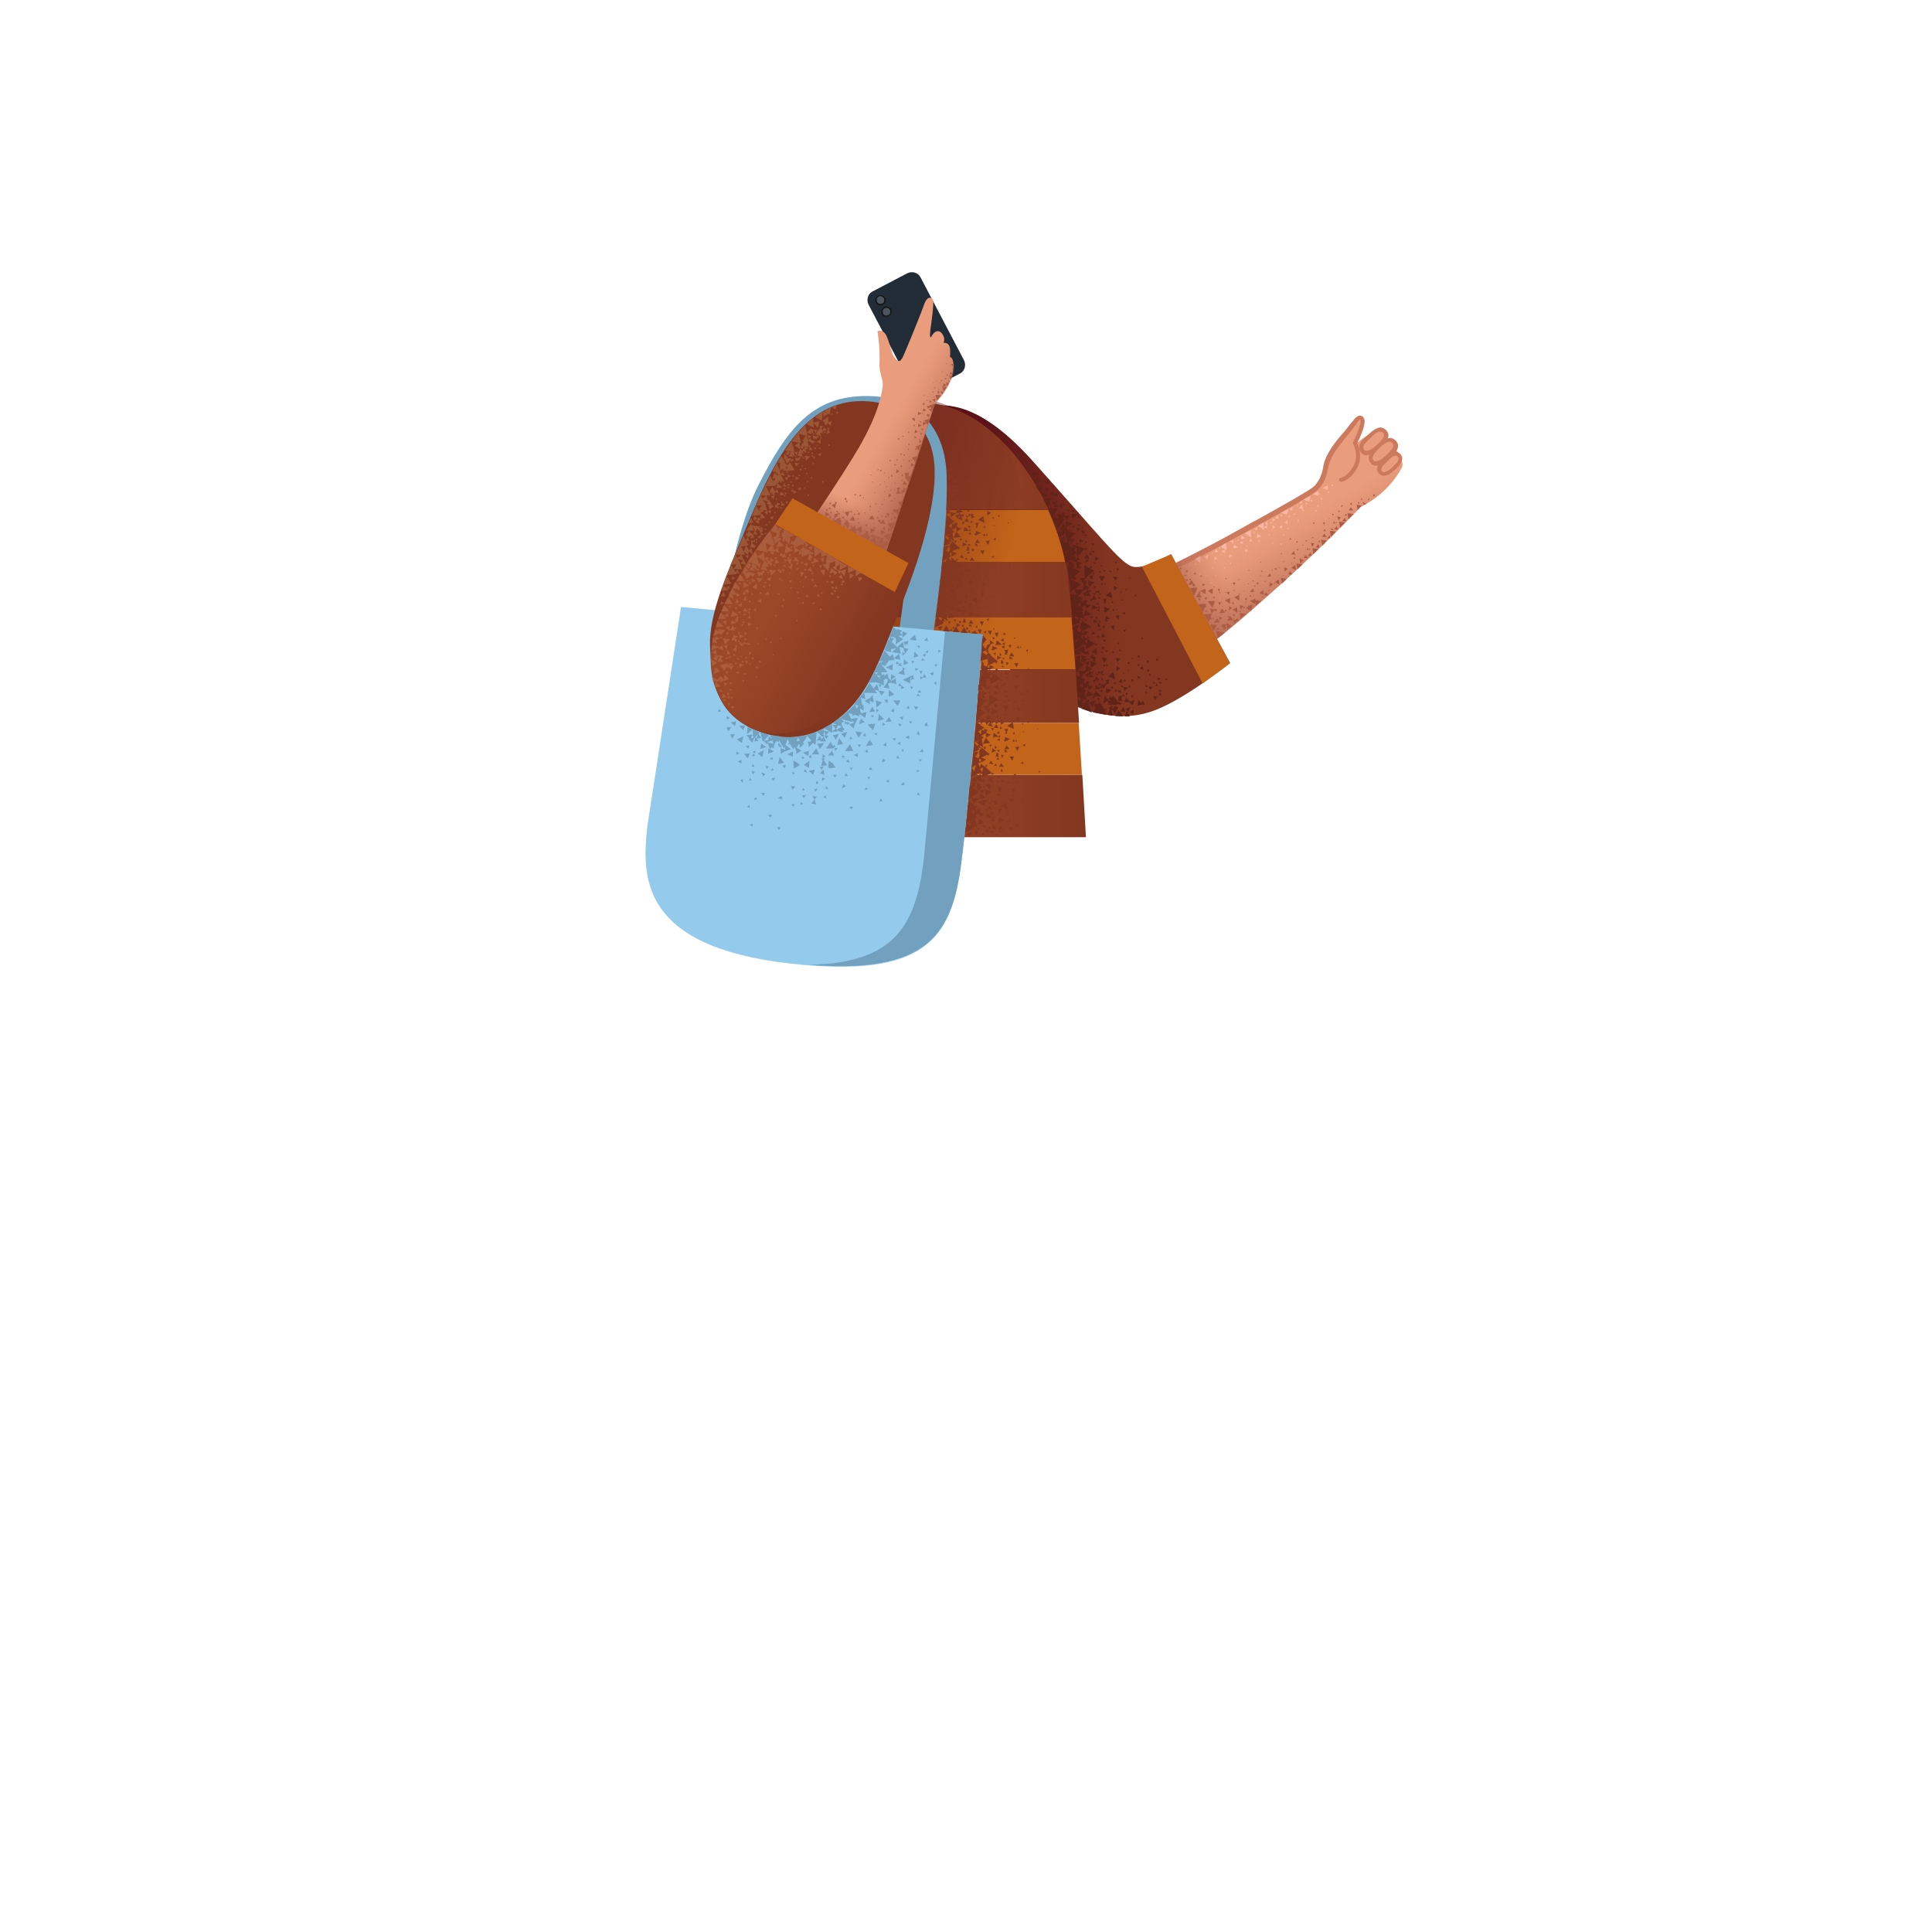 <svg xmlns="http://www.w3.org/2000/svg" viewBox="0 0 480 480" xmlns:v="https://vecta.io/nano"><path d="M221.4 129.9s29.7 29.6 43.9 37.9c4.8 2.8 7.9 4.5 14.7 3.2 7.8-1.5 18.5-9 29.5-18.2 15.2-12.8 28.6-26.9 28.6-26.9s6.5-2.8 10.1-9.6c1.7-2.2-5.7-10.2-6.2-9.7-1.8 1.3-3.7 2.4-4.4 3.1s.1-1.9.8-3.4c.6-1.7 0-3.7-1.8-1.2s-3.7 4.4-4.1 5.1-2.3 3.4-2.9 5.5c-.4 1.4-.3 3.4-3 5.7-4.5 3.4-22.3 12.9-31.1 17.4-4.4 2.3-13.7 7.2-15.8 5.9-7-4.6-40.6-35-40.6-35l-17.7 20.2z" fill="#ea9d7d"/><linearGradient id="A" gradientUnits="userSpaceOnUse" x1="303.84" y1="139.545" x2="314.802" y2="158.7"><stop offset=".005" stop-color="#cc7a5e" stop-opacity="0"/><stop offset=".924" stop-color="#aa5f4b"/></linearGradient><path d="M280 171.1c7.8-1.5 18.7-8.8 29.5-18.2l13-11.6c9.1-8.5 15.6-15.3 15.6-15.3s6.1-3 10.1-9.6c1.4-2.3-7.6-1.8-10.9 1.2-4.6 4.1-28.8 16.7-43.7 27.8-7.6 5.7-22.1 19.1-33.8 18.7 2.1 1.5 4 2.8 5.7 3.8 4.6 2.7 7.7 4.5 14.5 3.2z" fill="url(#A)"/><path d="M280.9 145.7c-.2 0-.4-.1-.5-.4s.1-.5.3-.6c.1 0 7.7-2.3 27.3-13.2 1.3-.7 2.6-1.5 4-2.2 6.1-3.4 13.7-7.6 14.6-8.6 1.1-1.3 1.8-2.4 2.2-5 .6-3.1 3.3-6.4 5.4-8.7l.6-.8c.6-.7 1-1.3 1.4-1.7.3-.4.5-.7.7-.8.6-.5 1-.5 1.3-.4.5.2.7.6.8 1 .3 1.3-1.2 4.7-1.8 5.8.4.8 1.4 3.5 0 6.1-1.6 3.1-3.8 3.5-3.9 3.5-.3.1-.5-.1-.6-.4s.1-.5.4-.6c.1 0 1.8-.4 3.2-3s-.1-5.4-.1-5.4c-.1-.1-.1-.3 0-.5.8-1.6 2-4.5 1.8-5.3 0-.1-.1-.2-.1-.2s-.1 0-.3.2c-.1.1-.3.4-.5.7-.3.4-.8 1-1.4 1.8l-.6.8c-1.9 2.3-4.6 5.4-5.1 8.3s-1.2 4.1-2.5 5.5c-1 1.1-6.5 4.2-14.9 8.9-1.4.8-2.7 1.5-4 2.2-19.7 11-27.2 13.2-27.5 13.3-.1-.3-.1-.3-.2-.3z" fill="#cc7a5e"/><path d="M223.6 104.6c5.8-4.3 16-9 33 10s21.3 24.6 24.3 26 10-2.9 10-2.9l14.7 27s-10.6 8.6-18.5 11.7-16.9 1.5-28.5-5.1c-8.3-4.7-21.7-13.9-36.8-40-5.6-9.7-7-20.1 1.8-26.7z" fill="#843720"/><linearGradient id="B" gradientUnits="userSpaceOnUse" x1="277.099" y1="137.871" x2="246.554" y2="140.036"><stop offset="0" stop-color="#5b1219" stop-opacity="0"/><stop offset=".998" stop-color="#5b1219"/></linearGradient><path d="M223.6 104.6c5.8-4.3 16-9 33 10s21.3 24.6 24.3 26c1.6.8-5.8 4.7-1 21 3.2 10.8 10.8 13.4 7.2 14.8-7.9 3.1-16.9 1.5-28.5-5.1-8.3-4.7-21.7-13.9-36.8-40-5.6-9.7-7-20.1 1.8-26.7z" fill="url(#B)"/><path d="M338.5 112.2c.8 1 2.4.1 3.8-1.2 1.5-1.4 2.6-2.6 1.5-3.7-1.1-1.2-2.4-.1-3.8 1.2-1.4 1.4-2.5 2.5-1.5 3.7z" fill="#ea9d7d"/><path d="M339.5 113.1h-.1c-.5 0-.9-.2-1.2-.6h0c-1.4-1.6.2-3.2 1.6-4.4 1.2-1.1 2.2-1.9 3.2-1.9.5 0 1 .3 1.4.7 1.5 1.6-.4 3.4-1.6 4.4-1.4 1.2-2.5 1.8-3.3 1.8zm3.4-5.9c-.7 0-1.7.9-2.4 1.6-1.7 1.6-2.2 2.3-1.5 3h0c.1.2.3.2.5.2.4 0 1.2-.2 2.6-1.5 1.7-1.6 2.1-2.4 1.5-3-.3-.2-.6-.3-.7-.3h0z" fill="#cc7a5e"/><path d="M340.9 114.8c.8 1 2.4.1 3.8-1.2 1.5-1.4 2.6-2.6 1.5-3.7-1.1-1.2-2.4-.1-3.8 1.2s-2.5 2.4-1.5 3.7z" fill="#ea9d7d"/><path d="M341.9 115.7h-.1c-.5 0-.9-.2-1.2-.6h0c-1.4-1.6.2-3.2 1.6-4.4 1.2-1.1 2.2-1.9 3.2-1.9.5 0 1 .3 1.4.7 1.5 1.6-.4 3.4-1.6 4.4-1.4 1.2-2.5 1.8-3.3 1.8zm-.6-1.3c.1.2.3.2.5.2.4 0 1.2-.2 2.6-1.5 1.7-1.6 2.1-2.4 1.5-3-.3-.3-.5-.4-.7-.4-.7 0-1.7.9-2.5 1.6-1.6 1.7-2.1 2.4-1.4 3.1h0z" fill="#cc7a5e"/><path d="M343 117.4c.7.8 2 .1 3.3-1 1.3-1.2 2.2-2.2 1.3-3.2s-2-.1-3.3 1-2.2 2.1-1.3 3.2z" fill="#ea9d7d"/><path d="M343.8 118.2s-.1 0 0 0c-.5 0-.9-.2-1.2-.5h0c-1.3-1.5.2-2.8 1.3-3.9 1.1-1 1.9-1.6 2.8-1.6.4 0 .8.2 1.2.6 1.3 1.4-.3 3-1.3 3.9-1.1 1-2 1.5-2.8 1.5zm2.9-5c-.5 0-1.4.7-2 1.4-1.5 1.4-1.8 1.9-1.3 2.5h0c.1.1.2.2.4.2.5 0 1.3-.4 2.2-1.3 1.6-1.5 1.7-2 1.3-2.5-.3-.2-.5-.3-.6-.3h0z" fill="#cc7a5e"/><g fill="#ffb7a4"><path d="M311.85 132.23h-.5l.2.4zm-14.9 7.7l-.1.4h.4zm24.5-13.8v-.3l-.3.2zm-13.6 8l-.4-.1.1.4zm-1.6 3v-.3l-.2.1zm-1.7-1l.3-.1-.2-.2zm-1.1 1.8l-.2-.3-.1.4zm-3.4 2l.2-.2-.3-.1zm5.9.1l-.2-.3-.2.4zm-3.9 3.1l.2-.2-.3-.1zm-.3-3.4l.3.1-.1-.4zm11.3-5.2l-.2-.3-.2.3zm-3.4 1.3l.2-.3h-.3zm-.3-2.7l.3.1-.1-.3zm9.7-.2l-.2-.2-.2.3zm-2.8 2.3l.1-.3-.3-.1zm-.4-3.5l.3.1v-.3zm1.3-1.2v-.4l-.4.2zm1.1 4.9l.2-.3-.4-.1zm-3.1-2.5h.3l-.1-.3zm3.1-1.5v.2l.3-.1zm-13.7 9.7l-.2-.3-.2.4zm-5.7 4.7l.2-.2-.3-.1zm-.9-3.1l.3.1-.1-.4zm2.9 2.3l.2-.3h-.4zm-1.1-2.2v.3l.3-.1zm1.6-1.5l.1-.3-.4-.1zm-2.7-2h.2v-.3zm2.4-2v.3l.3-.2zm1.7-1h.4l-.1-.4zm3.8-1.4l-.3.1.2.2zm21-12.6l-.1.5.6-.1z"/><path d="M330.35 122.13h-.5l.2.5zm-2.7 3.8l-.1-.5-.4.3zm-9.6 1.9l.1.5.5-.3zm-2.5 1.8l.1.5.5-.3zm-1.7.2l-1.3.8 1.5 1zm6.3-3.4l-1.9 1 1.5.4zm5.5-3.3l-1.8 1 1.4.5zm-14.9 8.6l-1.4.8 1.5 1zm-6.2 3.2l-1.3.8 1.5 1zm-6.3 3.2l-1.4.7 1.4 1.1zm8.3-2.8l-.1 1 1.1-.4zm-1.1 2.4v.7l.8-.3zm3.7-.8l.7.2-.1-.8zm8.7-5.9l.7.2-.1-.8zm-3.6-.9l.7.3-.1-.9zm8.5-5.2l.7.2v-.8z"/><path d="M311.65 131.53l.7.2v-.8zm-1.4 2.8l.7.3v-.8zm-1.9-1.3v1l1-.4zm4-.4l-.1 1 1.1-.4zm-13.2 5.8l.9.5.2-1.2zm2.5.7l.8-.3-.7-.6zm12.4-8l.8.2-.1-1zm5.1-1.2l.8.2-.1-.9zm-2.9 1.5l.6-.5-.8-.5zm0-1.8l.6-.5-.8-.4zm-7.5 5.6l.1-.8-.9.3zm-2.4-.3l.1-.8-.9.3zm-2.1 2.5l.1-.9-.9.4zm12.5-8.7l.9.2-.2-.9zm6-2.5l1 .3-.2-1.3zm3.5-3.5l1.2.5.1-1.3zm2.4-1.5l1.1.5.2-1.2zm-8.3 5.4l.8.2-.1-.9zm-18.5 10.7l.8-.3-.6-.7zm18.7-9.2l-.5.2.4.3zm-.3 3.3l-.3-.4-.2.4zm11-11l-.5-.1.2.5zm-2.7 3.7l-.1-.5-.4.3zm-3.7.9l-.5-.1.2.5zm-3.1 2.9l-.1-.4-.4.3zm.8-2.5l-.4.1.3.4zm.3 4l-.3-.4-.2.5zm3.2-5.3l-.5.1.4.5zm1.1 2.9l-.2-.4-.3.4zm-3.4.1l.3-.4-.5-.2z"/></g><path d="M291 137.7l14.6 27.1-6.8 5-15.1-29z" fill="#c26419"/><linearGradient id="C" gradientUnits="userSpaceOnUse" x1="306.036" y1="144.681" x2="291.114" y2="152.181"><stop offset="0" stop-color="#cc7a5e" stop-opacity="0"/><stop offset=".924" stop-color="#aa5f4b"/></linearGradient><path d="M319 144.3s-5.8-3-8-6.1c-1.9-2.8-2.1-7.1-2.1-7.1l-16.8 8.9 10.2 18.7c7.6-6 9.4-7.8 16.7-14.4z" fill="url(#C)"/><path d="M238.5 92.8l-8.6 4.5c-1.2.6-2.7.2-3.3-1l-10.8-20.6c-.6-1.2-.2-2.7 1-3.3l8.6-4.5c1.2-.6 2.7-.2 3.3 1l10.8 20.6c.6 1.2.2 2.7-1 3.3z" fill="#212c36"/><path d="M219.2 75.6c.5-.3.8-1 .5-1.5s-1-.8-1.5-.5-.8 1-.5 1.5.9.7 1.5.5z" fill="#4d565e"/><path d="M218.7 75.9c-.5 0-.9-.3-1.1-.7-.3-.6-.1-1.4.5-1.7s1.4-.1 1.8.5c.3.6.1 1.4-.5 1.7-.3.1-.5.2-.7.2zm0-2.3c-.1 0-.3 0-.4.1-.5.2-.6.8-.4 1.3s.8.6 1.3.4.6-.8.4-1.3c-.2-.3-.6-.5-.9-.5z" fill="#141414"/><path d="M220.7 78.4c.5-.3.8-1 .5-1.5s-1-.8-1.5-.5-.8 1-.5 1.5c.3.6.9.8 1.5.5z" fill="#4d565e"/><path d="M220.2 78.7c-.5 0-.9-.3-1.1-.7-.3-.6-.1-1.4.5-1.7.3-.2.6-.2 1-.1.3.1.6.3.8.6.3.6.1 1.4-.5 1.7-.3.1-.5.2-.7.2zm0-2.2c-.2 0-.3 0-.4.1-.5.2-.6.8-.4 1.3s.8.6 1.3.4.6-.8.4-1.3c-.1-.2-.3-.4-.6-.5h-.3z" fill="#141414"/><linearGradient id="D" gradientUnits="userSpaceOnUse" x1="190.456" y1="146.5" x2="269.723" y2="146.5"><stop offset=".298" stop-color="#9b4828"/><stop offset="1" stop-color="#843720"/></linearGradient><path d="M200.9 153.4h65.4c-.4-4.9-.8-8.9-1.1-11.2-.1-.9-.3-1.7-.5-2.6h-61.2l-2.6 13.8z" fill="url(#D)"/><linearGradient id="E" gradientUnits="userSpaceOnUse" x1="190.456" y1="173" x2="269.723" y2="173"><stop offset=".298" stop-color="#9b4828"/><stop offset="1" stop-color="#843720"/></linearGradient><path d="M195.9 179.6h72.2l-.9-13.2h-68.8l-2.5 13.2z" fill="url(#E)"/><linearGradient id="F" gradientUnits="userSpaceOnUse" x1="190.456" y1="113.29" x2="269.723" y2="113.29"><stop offset=".298" stop-color="#9b4828"/><stop offset="1" stop-color="#843720"/></linearGradient><path d="M227.3 100c-3.6.1-15 .3-21.4 26.6h54.6c-6.5-14.1-18.4-27.2-33.2-26.6z" fill="url(#F)"/><linearGradient id="G" gradientUnits="userSpaceOnUse" x1="190.5" y1="200.25" x2="269.8" y2="200.25"><stop offset=".298" stop-color="#9b4828"/><stop offset="1" stop-color="#843720"/></linearGradient><path d="M190.5 208h79.3l-.9-15.5h-75.4l-3 15.5z" fill="url(#G)"/><path d="M193.4 192.5h75.4l-.8-12.9h-72.2l-2.4 12.9zm5-26.2h68.8l-1-12.9h-65.4l-2.4 12.9zm7.5-39.7c-.8 3.4-1.6 7.2-2.2 11.5a19.71 19.71 0 0 0-.3 1.5h61.2c-.8-4.2-2.3-8.6-4.2-12.9h-54.5v-.1z" fill="#c26419"/><linearGradient id="H" gradientUnits="userSpaceOnUse" x1="245.597" y1="161.194" x2="187.191" y2="148.499"><stop offset="0" stop-color="#5b1219" stop-opacity="0"/><stop offset=".998" stop-color="#5b1219"/></linearGradient><path d="M231.6 99.5s12.2 3 18.1 10.7c5.5 7.2 9.2 43.9 9.7 64.8.4 21-16.2 31.6-26.7 32.5-6.5.6-41.6.5-41.6.5l3.6-27.7c0-23.3 36.9-80.8 36.9-80.8z" fill="url(#H)"/><path d="M231.5 159.8s4.2-26.9 3.7-41.7c-.5-14.1-9.5-19.6-19.4-19.7-14.3-.3-20.6 8.9-27.3 22s-9.3 36-9.3 36l47.6-25.2-3.7 27.9 8.4.7z" fill="#71a1bf"/><path d="M169.2 150.8l-8.4 54.7c-1.3 12.2-1.9 29.7 35.6 33.9 33.7 3.8 40-6.4 42.4-24.7s5.4-57 5.4-57l-75-6.9z" fill="#94cbed"/><path d="M234.8 156.8l-5.3 56.9c-2 15.8-6.8 25.6-28.5 26 29.6 2.3 35.5-7.7 37.8-25.1 2.3-18.3 5.4-57 5.4-57l-9.4-.8z" fill="#71a1bf"/><path d="M215.6 99.7c-14.7-1-22.3 12.1-29.6 29.9-5.2 12.5-9.8 22.5-9.6 30.7.3 9.3 1.8 16.2 9.6 20.3 7.6 3.9 16.3 3.8 24.2-3.7 5.8-5.5 8.5-12.8 14.4-28.3 6.5-16.8 9-29.7 6.9-36.9-1.8-7.1-8.5-11.5-15.9-12z" fill="#843720"/><path d="M218 82.3s1.5-.8 2.4 1.5 1.1 3.9 1.7 4.8c.7.9 1.3 1.9 2.2.1.8-1.7 4.4-10.5 5.2-12.8s1.6-2.1 2.2-1.6c.5.5-.3 5.7-.5 7.3-.2 1.5-.2 2.7.2 2s1.3-1.9 2.4-1c1.3 1.4.6 2.6.6 2.6s1.3-.3 1.6 1.3c.1.6 0 2.2 0 2.2s1.1.1.8 2.9-1.8 4.8-3 6.4-1.6 2.4-1.6 2.4L222 131.2c-3.7 11.3-9.9 21.9-11.2 26.2s-21.8-9-21.8-9 19.6-28.9 24.5-37.4c5.2-9.1 5.6-13.7 5.8-15.1s-.8-3.1-.8-5.2a43.08 43.08 0 0 0-.5-8.4z" fill="#ea9d7d"/><linearGradient id="I" gradientUnits="userSpaceOnUse" x1="209.547" y1="124.448" x2="223.678" y2="132.575"><stop offset=".005" stop-color="#cc7a5e" stop-opacity="0"/><stop offset=".924" stop-color="#aa5f4b"/></linearGradient><path d="M181.4 161.9s16.4 2.3 22.5-1.7c5.1-3.3 9-7.2 12.6-14.5 2.7-5.8 4.9-11.7 8.4-22.8 2.9-8.2 5.7-17.3 7.2-21.9.4-1.3 2.4-2.6 4-6.1.4-.8 1.3-3.2.8-4.9-.3-1-.7-.7-.8-1.1 0-.6.4-1.8-.2-2.7-.5-.7-1.4-.6-1.5-.8-1.4-2.1-4.4-.9-6.9 4.8s-12.7 24-21.6 40.3c-7.2 12.8-10.1 26.2-24.5 31.4z" fill="url(#I)"/><linearGradient id="J" gradientUnits="userSpaceOnUse" x1="214.485" y1="125.111" x2="210.941" y2="133.59"><stop offset="0" stop-color="#cc7a5e" stop-opacity="0"/><stop offset=".924" stop-color="#aa5f4b"/></linearGradient><path d="M209.4 117.3c4.7 3.5 14.2 9 14.2 9l-3.4 10.8-.5 1.2-17.4-9.7c0 0 5.9-9.3 7.1-11.3z" fill="url(#J)"/><linearGradient id="K" gradientUnits="userSpaceOnUse" x1="180.179" y1="150.303" x2="211.841" y2="167.755"><stop offset=".298" stop-color="#9b4828"/><stop offset="1" stop-color="#843720"/></linearGradient><path d="M222.3 147.1l-29.6-17s-7.5 8.5-12.7 20c-7.1 15.5-2.2 25.6 5.8 30.4 5.7 3.4 18.5 2.7 26.5-10.1 5.9-10 10-23.3 10-23.3z" fill="url(#K)"/><g fill="#ad5c44"><path d="M222.1 129l.7-.4-.7-.4v.8zm-12.3-.6h-.7l.4.5.3-.5zm-.6 1h0-.3l-.1-.4.2-.1-.2-.1-.1-.3-.3.2-.2-.1v.2l-1.1.7 1.9 1.1-.1-.8.2-.4v-.1l.1-.1v.2zm11.1-1.3l-.5.2.5.5v-.7zm-.6 2.6l-.4.6.3.1-.3.2.5.1v-.3h.1l-.2-.7zm-7-7.9l-.4-.1.1.5.3-.4zm-.4 4.8l-.2.3h.5l-.3-.3zm4.1-2l-.4.2.3.3.1-.5zm5 5.7h-.5l-.3-.1v.7l.4-.2.3.5.3-.8.2.2.8-2.1-2.1.7.9 1.1zm-2-2.3l-.8 1.1 1.4.1-.6-1.2zm-2.4-.4h0l-.2-.5v.1l-.1-.2-.8 1 1.4.1-.3-.5zm-5.9 1.9l-.6-.3.6.1-.7-1.2-.8 1.1h.3l.7 1.2.5-.9zm-6.1-3.3v1.3l1.2-.7-1.2-.6zm6.1-.2l-1.3.3.8 1.1.5-1.4zm-3.4-2l-1.1.5.9.8.2-1.3zm4.2 3.2l-.8 1.1 1.4.1-.6-1.2z"/><path d="M220.1 132.2l-1.2-.5v1.3l1.2-.8zm-7.5-.6l.1.2.1-.1 1.4.7-.2-1.7-1.1.7h-.3l-.2-.8-.5.4v-.2l-.2.2-.1-.4-.4.3.5.2-.2.2-.6.4.9.4h-.1l.4.3v-.1l.8.4-.3-1.1zm8.2 2.9l.8-2.1-2.1.7 1.3 1.4zm-2.9-.9l.3.7.4-.7.2.3-.7.9 1.4.1-.3-.6.1-.3.2.1v-.7l-.2.2-.7.1.2-.4-1.1.1.2.2-.5-.3.1-.3-.6.1.1-.3-.8.3.5.3-.1.2h.4l-.1-.1.1-.3.2.4-1.2.7.6.3.1.1v-.1l1 .5-.2-1.4.4-.1zm5.1-7.1l-1.2.1.5.9.2-.3.6.7.5-1.6-.7.3.1-.1zm.9-3.9l-.8-.9-.5 1 1.3-.1zm.3-2.2h1.3l-.8-.9-.5.9zm1.7-3l-1.1.1.1.8v.4l.9 1.2.6-1.7-.8.2.3-1z"/><path d="M223.3 122l.3-.9-.9.1.6.8zm-2.3 5.5l-.9.1.6.8.3-.9zm-2.1 1.6l-.9.1.6.8.3-.9zm2.6-6l-.6-.5-.2 1 .8-.5zm1.3-6.5l-.2 1 .9-.5-.7-.5zm3.5-.6l.8-.5-.7-.5-.1 1zm2.1-5.9l.6-.4-.6-.6v1zm-1-3.4l-.2 1 .8-.4-.6-.6zm-.1-2.9l-.8.2.8.7v-.9zm3.6-.1v-.9l-.8.3.8.6zm-2.8-1.4v.9l.9-.5-.9-.4zm-4.1 20.3l.9-.5-.9-.4v.9z"/><path d="M224.3 122.2l.9-.8-.8-.1-.1.9zm3.8-16.1l.9-.4-.9-.4v.8zm-4.2 19.8l.5-1.6-1.3.5.8 1.1zm4.4-13.9l.6-1.6-1.4.5.8 1.1zm-.9 2.8l.5-1.5-1.4.4.9 1.1zm2.3-10.2l-.2-.1v.3l.2-.2.4.5-.8-.3v.9l.9-.5.3.4.5-1.6-1.4.5.1.1zm-13.8 29.1l.5-.3-.6-.2-.2-1.1h-.1l.1-.2-.7.1.3.4-.8.5-.1-.1-.4.4v.1h.3l1.6.9.1-.5zm1.1-2.7l.2.5.4-.5h-.6zm-8.7-2.9l-.4-.2.3-.1-.5-.3v.3l-.4-.2v1.2l-.6.2.5.5.1-.6 1-.8zm-2-3.4l-.3.5.5.1-.2-.6zm1.7.1l-.6-.1.2.5.4-.4zm6.9 5.6h0l.5.5.1-.8-.2.1-.1.1-.3.1z"/><path d="M205.7 126.5h-.6l.3.6.3-.6zm.3-.5l-.1.5.6-.1-.5-.4zm4.5-1.1v-.6l-.4.3.4.3zm-2 3h0l.1.1.1-.6-.3.2-.1-.3-.4.4.6.2zm-2.3.6l.3-.4h-.6l.3.4h-.2l.2.4.4-.4h-.4zm1.6-1.2l.5-.1-.4-.4-.1.5zm5.7 4.7l-.1.5.5-.1-.4-.4zm4.3-3.1l.5-.1-.3-.5-.2.6zm-11.6-1.3l.5-.1-.3-.5-.2.6zm3.1 3.2l.6.3-.1-.6-.5.3zm4.3-2.8l-.1-.7-.5.4.6.3zm0 2l-.3-.4-.1.5.4-.1zm-3.4-6.4l-.5.4.6.3-.1-.7zm1.6 3.4h-.6l.2.4.4-.4zm1.9-4.2l-.2.5.5-.1-.3-.4zm7.6 1.6l.2.3.3-.5-.5.2zm2.8-.9l.4-.2-.3-.2-.1.4zm-2.6-1.6v-.3l-.4.3h.4zm-1.1 12.4l-.5.1.2.3h-.1l-.5-.1.1.2h-.1l.1.2.1.1-1.6.4 1.4.9.3-.7.1.2.9-.9-.3-.5-.1-.2zm1.6-6.7l-.3-.3v.5l.3-.2zm-5.7 4.9l1.2-.8-.7-.3h-.1l-.4-.2v1.3zm1.7 2.7l.1-.3-.3.1.2.2zm.5-2.7l-.3-.2.1.3.2-.1zm4.6-6.2h.4l-.1-.3-.3.3zm-1.8-.2l.1.3.1-.3h-.2zm1.5 2.2l.3-.1-.2-.1-.1.2zm6.4-25.9l-.1.4.3-.1-.2-.3zm-1.7.8l-.2.1.2.2v-.3zm-1 11l-.3.2h.4l-.1-.2zm-1.9 0h-.3l.2.3.1-.3zm1.3 1.9l-.1.3.3-.1-.2-.2zm-5.5 4.7l-.3.3h.3v-.3zm-2.9 1.5h-.3l.1.3.2-.3zm2.1 2l.3-.1-.3-.2v.3zm-2.1 1.1l.3-.2-.3-.2v.4zm-1.5 3l.3.1-.1-.3-.2.2z"/><path d="M219 128.1l.1.3.2-.3h-.3zm-4.6-4.6v.4l.3-.2-.3-.2zm-1.3 3.3l-.2.2.3.1-.1-.3zm3.2-.2h-.3l.1.2.2-.2zm1.8-10.1l-.1.4.3-.2-.2-.2zm-1.3 3.1l-.2.2.3.1-.1-.3zm2.9.2l.2-.2h-.3l.1.2zm1.3-1.3l-.3.1.2.3.1-.4zm1.2 3.1v.3l.3-.1-.3-.2zm2-2.4l-.2.2.3.1-.1-.3zm-7.8-1.4l-.2.2.3.2-.1-.4zm2.5 2.5h-.3l.1.3.2-.3zm.8-3l-.1.3h.3l-.2-.3zm-10.2 9.7l-.1.4.3-.2-.2-.2zm1.7 3.3l.2-.3h-.3l.1.3zm11.1-10.5v.4l.3-.2-.3-.2zm-12.2 9.6l-.1-.3-.3.1.4.2zm3.1-.7l-.1.3h.3l-.2-.3zm1.8-1.1v-.3l-.3.1.3.2zm2 2.3l.1.3.2-.2-.3-.1zm1.2-3l-.1.3h.3l-.2-.3zm.9-1.4l.3-.2-.4-.1.1.3zm3-1.5h.3l-.1-.3-.2.3zm-2.2-2l-.3.1.2.2.1-.3zm1.4 7.2l.4-.3-.3-.2-.1.5zm5.9-20.9v.6l.5-.2-.5-.4zm0-2.8l-.4.3.5.1-.1-.4zm-2.7 2.8l-.4-.1.2.4.2-.3zm-2.7 10.1l-.3-.5-.2.5h.5zm.8-3.1l-.5.1.4.3.1-.4zm-3.5 1.6l-.4-.2v.5l.4-.3zm9.6-8.9l.5-.2-.4-.4-.1.6zm-.4-3.2l.5.2-.1-.4-.4.2zm-2.3 2.5l-.4-.1.1.4.3-.3zm-.2 7.5l.4-.2-.4-.4v.6zm-1.8 2.9v.6l.5-.2-.5-.4zm3.4-5.9l.5-.2-.4-.4-.1.6zm1.8-4.8l.2-.5-.6.1.4.4zm-3.4 4.4l-.4.3.4.1v-.4zm-2.7 2.7h-.4l.2.5.2-.5zm.8 1.4l-.2.5h.5l-.3-.5zm1-2.6l-.5.1.3.3.2-.4zm-3.9 1.3v.5l.4-.3-.4-.2zm5-4l-.5.1.4.4.1-.5zm-2.5-1.2l-.4-.2v.5l.4-.3zm.4 3.6l-.3.3.5.1-.2-.4zm8.4-12.7l.1-.9-.8.3.7.6zm2.2-4.7l-.3.8.9-.2-.6-.6zm.8.8l.5-.8-.8-.2.3 1zm.9-1.7l.4-.9h-.8l.4.9zm-2.2 3.8l.5-.7-.8-.2.3.9zm-.9-.2l.4-.6-.6-.1.2.7z"/><path d="M231.1 99.4l-.3.6.7-.1-.4-.5zm-1.6.6l-.4.6.7-.1-.3-.5zm6.4-7l.8-.1-.5-.5-.3.6zm-.2 2.2l.3-.6h-.4l.1.6zm.6-4.7l.5.6v-.7l-.5.1zm-7.1 11.7l.9-.2-.6-.6-.3.8zm1.7-1.3l-.6-.1.2.8.6-.5.3.4-.2.1h-.1l-.4.1.8.7.1-.7.1.2.6-1.6-1.4.4v.2zm1.9-1.4l1.1-1.3-1.5-.1.4 1.4zm1.7-2.2l.8-1.2h-1.2l.4 1.2zm.7-3.4l-.5.1.2.3.3-.4zm0-.5l.3-.2-.3-.2v.4zm-1.2.9l-.3.3h.4l-.1-.3zm2.5-2.5l.2.1-.1-.4-.1.3zm-.4-1h-.2l.2.2v-.2zm-1-.6v.3l.2-.1-.2-.2zm-3 5.9v.4l.3-.1-.3-.3z"/><path d="M230.4 99.3l-.3.2.4.1-.1-.3zm1.8-.6l-.1-.2-.2.2h.3zm-1.6-.2h-.3l.2.2.1-.2zm1 1.8l.3-.1-.2-.1-.1.2zm2-5.3l-.2.2h.3l-.1-.2zm-1.6.1h-.2l.1.2.1-.2zm1.1 1.6v.2h.3l-.3-.2zm-3.4 1.6l-.3-.1.1.3.2-.2zm3.1-3.7l-.1.2h.2l-.1-.2zm1.3-2.4l-.2.1.2.1v-.2zm-2.4 5v.4l.3-.2-.3-.2z"/></g><path d="M196.9 123.8l28.8 16.1-3.4 7.2-29.7-16.9z" fill="#c26419"/><g fill="#aa5d3c"><path d="M184.6 149.2h1l-.4-1.1-.6 1.1zm-2 .6h1l-.4-1.1-.6 1.1zm11.6-8v-.2l-.3.3-.3-.6-.5.6h.7l-.3.3.7.2v-.6l.7.2-.3-.7-.4.5zm4.9-2.3v.7l.5-.5-.5-.2zM198 141v.7l.5-.5-.5-.2zm-3.6 10l.3-.6h-.6l.3.6zm-1.5-9.2l-1.8-.3.5 1.5 1.3-1.2zm8.9-1.5l.3.6.3-.6h-.6zm-3.4 6.6l-.6.2.6.4v-.6zm1.3-1.4l-.4.3.4.2v-.5zm.2-2.6h0v.4h.1l.1.4.5-.3-.3-.2-.4-.3zm2.5 2.7h-.3l.2.3.1-.2.7.1-.5-.7-.2.5zm10.8-2.2l.3 1.1.8-.9-1.1-.2zm-20.4-4.5l.2-.5-.7.1.4.6-.2.9 1.2-.2-.9-.9zm6 3.1l.2 1.2.8-.9-1-.3zm10.3.7l-.8.7 1.1.5-.3-1.2zm-12.2-2.2l.2-.1-.5-.4-.2.6-.6.2.8.7.3-1zm4.7-3.8l.3-1.1-1.1.5.8.6zm9.1 3.9v1.7l1.8-.7-1.8-1zm-1.6-.8l-1.4-.9-2.3-1.3v.1l-.7-.6-.8-.4-1.7-.9.2 2.5 1.7-1.2-.1 1.3 1.4-.5-.2 2.2-.8.2 1.4 1.6.4-2 1.3-.5v1.2l-.7.4 1.1.8-.1-1 .9-.7-.1 1.5 2-1-1.5-.8zm-.9 1.7l.2 1.2.5-.6.9 1.1.4-1.8-1.2.4-.8-.3zm-5.9 8.7v-.6l-.6.3.6.3zm-2.6-.1v-.6l-.6.3.6.3zm7.4-5.9l-1 .4.9.5.1-.9z"/><path d="M204.2 147.7l.2-.6-.6.1.4.5zm4.9-2.8l.8-.3-.5-.5-.3.8zm-8.7-3.5l-.6-.1.1.7.5-.6zm-.1 7l.6-.2-.6-.4v.6zm-3.7-10.6l-.7-.2.3.8.4-.6zm-1.8 1.1l.3.8.5-.6-.8-.2zm.6-.4l-.5-1.1-.3.5-.7-.6-.1.9.7-.2-.2.5h1.1zm-7.3 8V145l-1.2.9 1.2.6zm6-2.7l-.6-.2.2.7.4-.5zm-2.1-3.2h.7l-.3-.5-.4.5zm-6.1 4.4h.7l-.3-.5-.4.5zm12.3 3.7h.4l-.2-.4-.2.4zm.5-3.9l.4-.3-.4-.1v.4zm14-3.2l-.2 1.6 1.4-.9-1.2-.7zm-7.9-3.1l-1 .3.7.9.3-1.2zm1.8 2.6l-.5 1.4 1-.3.2.8.8-.9-.7-.2-.8-.8zm-8.1-1.5l-.7-1.3-.1.2h-.4l.2.3-.4.5 1.4.3zm-8 4.9l-.6.1.3.4.3-.5zm-4.5-.4l-.6.1.3.4.3-.5zm-2.2 2.1l-.6.1.3.4.3-.5zm20.1-5l.3-.8-.7.1.4.7zm1.3 3.5h.7l-.3-.5-.4.5zm-3.1-.3l-.1-.8-.6.6.7.2zm4.2-.8l.2-.7-.6.1.4.6zm-7.8-3.8h-.8l.4.6.4-.6zm3.2 2.3l-.1.7.6-.3-.5-.4zm-7.2 7.2l.6-.1-.5-.5-.1.6zm3.3 5.1h.4l-.2-.4-.2.4zm-4.2-7.1l-.6.3.7.2-.1-.5zm-8.7-.4l1.1.4-.1-1-1 .6zm6.5-1.7l-.6.3.6.2v-.5zm-.4-3.3l-.6.3.6.2v-.5z"/><path d="M206.3 147.7h.8l-.5-.7-.3.7zm-10.3-3.6l.2.8.7-.6-.9-.2zm7.5 3.5l-.6.4.7.4-.1-.8zm-2.1-6.7l-.8.7 1.1.5-.3-1.2zm6.7 5.2l-.5-.4-.2.7.7-.3zm-11-11.3l-.3-.5-.5.9.9.1v.8l.7-.3.1.3.2-.4.9-.4.6.2v-.5l.7-.4-2.4-1.4-.9 1.6zm11.7 10.6h.7l-.3-.5-.4.5zm2.3-1.6l1.1-.9-1.1-.4v1.3zm-4.5 1.9l.2.7.5-.4-.7-.3zm.8 1.5l.4-.4-.6-.3.2.7zm.9 1.5l.2-.5h-.7l.5.5zm-11.9-15.3l-1.5.6 1.2 1.3.3-1.9z"/><path d="M202.1 137.8l-.1-.6-.2.1-.6-.4-.1-.4-.2.2-1.5-.9v.7l-.1-.4-.6.6.6.2v.3l-.6-.4h.1l-1.4-.9-.1 1.4 1.3-.5-.1 1 .7-.2-.1.7 2-.7-.4 1.1h-.1l.1.1.7.6.2-.8.5-.1-.9-.8.4-.1.5.2zm-2.1 2.1l.1.3-.3-.1-.1.4.4-.2.1.5.7-.9h-.9zm-5.2-5.2l.1-.7-.6.2.5.5zm-.4-2.5l-.3 1.2.4-.2v.9l2.8-1.1-2.6-1.5v.8l-.3-.1zm-1.7 1.2l-.6-.2.4 1.9 1.8-1.3-1.2-.3.8-.2-.6-.6.6.2-.3-.8.8-.7-.9-.4v.8l-.8-1.6-1.3 1.7 1.7.6-.4.9zm7.5 2.6l.8-.7-1.1-.5.3 1.2zm-9.6 3.6l.4-1.2-1 .2.6 1zm6.1-4l-.4.6.7-.1-.3-.5z"/><path d="M192.9 135.9l1.9-.2-1.3-1.4-.6 1.6zm-2.3 1l1.1.1-.5.3.9.6.2-.8h.3l-.1-.2 1 .5-.3-1.4-.8.7-.4-1.3.5.1-1.2-3.6-1.2 1.5-.5.8-1.8 2.4 3 .7-.2-.4zm1-1.5l-1 1.5-.4-1.9 1.4.4zm2.9 5.4h.7l-.3-.6-.4.6zm-.3 3.7l.4-.4h-.6l.2.4zm2.2-1.9l-.1-.4-.3.3.4.1zm0 3.6l.4-.2-.4-.2v.4zm.3-7.5l-.7.2.2-.5-.6.1.3.5-.4.1.9 1.1.3-1.5zm8 4.3l.3-1.5-1.2.3.9 1.2zm-2.6-3.3l-.5-.2v.6l.5-.2 1.4-.5-1.3-.8-.1 1.1zm-6.5-3.9l.1-.7-.6.2.5.5-.4-.2-.2 1.9 2-.7-1.4-1zm-15 26.9l.9-.3-.8-.9-.1 1.2zm4-2.8v-.2l-.3.3-.3-.6-.5.6h.7l-.3.3.7.2v-.6l.7.2-.3-.7-.4.5zm1.6 2.8l.5-.5-.6-.2.1.7zm-7.2-4.6v.7l.5-.5-.5-.2zm9.2 8.1l.1-.7-.6.2.5.5zm-8.6-7.6l.6 1.5 1.2-1.3-1.8-.2zm-1.2-2.3l.6 1.5 1.2-1.3-1.8-.2zm9.4-.5l.3.6.3-.6h-.6zm4 4l-.2-.5-.3.4.5.1zm-3.6.3l.4-.1-.3-.3-.1.4zm6-1.2v-.4l-.4.1.4.3zM185 151l-.4.9h1.2l-.8-.9zm-1.3 6.6l.2-.6-.6.2.4.4v1l1.1-.5-1.1-.5zm2.1-3v1l1.1-.5-1.1-.5zm-8.9 5.6l-.1 1.3 1.9-.8-1.8-.5zm.8-2.1v1l1.1-.5-1.1-.5zm9.1-14.4l-.1 1 1.1-.4-1-.6zm-2.1.9l-.1 1.5 1.6-.6-1.5-.9zm2.1-3.9l-.7.9 1.4.2-.4-.8.8.6v-1.4h.3l-.2.1.8.9.2-1.2-.5.1-.4-1.8 1.8 1.1-.7 1.3h.2l-.5.7 1.8.4-.5-1h.8l-.4-.6.6-.1.3.6.3-.7h-.1l-.3-.3 1-.5-1.1-.6v.9l-.4-.4-.3.9-.6-.8-.2-2-1.6 1-.6-1.2-1.9 2.7 1.3.2-.2.8zm1-.5l-.3.2-.5-.3.8.1zm-5.4 13.8l.8.6.2-1 .2-.1-.5-.4-.2.6-.5.3zm9-9.6l.2-1.1-1.1.6.9.5zm-2.3 5.4l.2-1.1-1.1.6.9.5z"/><path d="M184.2 150.8l.2-1.1-1.1.6.9.5zm-3.4 2.6l.2-1.1-1.1.6.9.5zm2.1 7.2l-.9.9 1 .4-.1-1.3zm9.9-7.3l.2-.6-.6.1.4.5zm-6.4-12.7l.4-.2-.2-.1v-.1h-.1l-.8-.3v.5l-.5.1.8.9.4-.8zm.1 13.1l-.2-.8-.6.6.8.2zm1.3-2.6l-.6.5.7.3-.1-.8zm-1-3.8l-.1.6.6-.2-.5-.4zm-.7 1.8l-.1.6.6-.2-.5-.4zm-1.6 6.6l.2-.7-.6.1.4.6z"/><path d="M186.2 152.6l.2-.7-.6.1.4.6zm-1.5 2.4l.4-.5-.8-.1.4.6zm.2 2l.1.4-.1.4.2-.1v.1l.2-.2.3-.4-.7-.2zm-4.5 0l.1.4-.1.4.2-.1v.1l.2-.2.3-.4-.7-.2zm1.1-.4h0l.7.1h.4l-.5-1.4-.8 1.3h.2zm4.3 3.1h-.6l.5.6.1-.6zm-2.2-.8l-.4.6h.7l-.3-.6zm8.3 4l.4-.1-.3-.3-.1.4zm-1.7-4.2l.2.3.2-.4-.4.1zm-4.6-14.8l1-1.2.3.7.8-.9-1-.1.2-.2H185l.9-.4-.8-1.1-.6 1.7.2-.1.9 1.6zm-8.4 14.3l-.3 1.4 1.4.2-1.1-1.6zm.5-1.8l-.5 1.6 1.9-.8-1.4-.8zm6.7 6.9v-.5l-.5.3.5.2zm4.4-16.3l-.2.6.7-.2-.5-.4zm1.3-1.4l-.8.1.7.4.1-.5zm-6-.8l-.8.1.7.4.1-.5z"/><path d="M188.2 141.9l.5-.5-.7-.1.2.6zm.4 22.8l.6-.3-.6-.3v.6zm-1.5-1.5l-.5.5h.8l-.3-.5zm2.9-15.4h1.2l-.4-.9-.8.9zm-4.5 15.3l-.5.5.7.1-.2-.6zm-2.2-5l-1.2-.4.2.9-.4-.4-.1 1 .7-.1.4.5.2-.7h-.1l-.3-.3.6-.5zm.7-6.3l-.6.2.5.5.1-.7zm.6-4.9v.9l.9-.3-.9-.6zm-1.6.4v.9l.9-.3-.9-.6zm0 4.2l.1-.7-.6.2.5.5zm-1.5-.4l.1-.7-.6.2.5.5zm-.8 9l-1 .4.9.8.1-1.2zm-.4-4.2l.9.8.1-1.2-1 .4zm-.8-1.4l.9.8.1-1.2-1 .4zm2.7-6.6l-.3.1-.6-.5-.2 1.1.5-.2.5.6.1-1.1zm2.8 4.4l-.4.6.7-.1-.3-.5zm1.2-1.3l-.4.6.8-.1-.4-.5zm-4.6 2.3l1.8-.5-1.5-1.1-.3 1.6zm1.4-9l2.1.1-1.2-1.7-.9 1.6zm-3 5.7l2.1.1-1.2-1.7-.9 1.6zm1.9-3.8l2 .1-1.2-1.7-.8 1.6z"/><path d="M181.1 147.7l2 .1-1.2-1.7-.8 1.6zm-1.9 4.2h2l-1.3-1.6-.7 1.6zm-.8 1.9l2-.1-1.3-1.6-.7 1.7zm-.6 2l2-.1-1.5-1.5-.5 1.6zm4.3-.8l.3-.1h.2v-.1l.5-.1-.9-.5-.2-.3-.5 1.1h.6zm3.1 3.4l-.4.6h.7l-.3-.6zm-5.5 3.3l-.2-1.4-1 .7 1.2.7zm-1.6 1.1l-.2-1.4-1 .7 1.2.7zm7 4.9l.1-.5-.5.2.4.3zm1.2-3l-.2.4h.4l-.2-.4zm1.5 3.7l.3-.3h-.4l.1.3zm-5.2-12.1l.3-.4h-.5l.2.4zm1.8-2.3l.4.2-.1-.4-.3.2zm3.7-11.9l.5 1.2.4-.5.4.3.2-.9.3.1-.1-.7-.5.4.1.1-.2.1-1.1-.1zm.4 2.7l1-1.1-1.5-.1.5 1.2zm-8.9 27.6l-.3 1 1.2-.2-.9-.8zm-1-9.7l.1.7-.5 1h1.5l-.6-.8.7-.5-1.2-.4zm-1.9 1.1l.3 1.7 1.2-.9-1.5-.8z"/><path d="M178.3 162.9l-.9-.1.2.5-.5.2 1 .7.2-.9.4-.4h-.4zm3.1 7.2l.6-.4-.7-.2.1.6zm0 1.6l.6-.4-.7-.2.1.6zm-.7 3.1l.5.5.1-.7-.6.2zm.5-1.1v-.8l-.5.3.5.5zm.9 2.4l.3-.6h-.8l.5.6zm-4.4-10.4l-.5 1.8 1.7-.7-1.2-1.1zm2.9 1.8l.4-.7-.8.1.4.6zm2.8-4.2l-.4.5.7.2-.3-.7zm1 6.2l.6-.4-.5-.2-.1.6zm-1.6-2.3l.8.2-.2-.7-.6.5zm-1.9-3.9l-.7.1.4.5.3-.6zm1.1 10.4l-.1-.7-.5.3.6.4zm-2.8-2.5l-.5.4.7.4-.2-.8zm3.4-8.8l-.5.3.6.4-.1-.7zm-2.8 7.2l.3.8.7-.6-1-.2zm.1 4l-.2.7.7-.3-.5-.4zm1.4-1.1l-.5-.5-.2.7.7-.2zm1-7.2l-1.2.3.1-.3.1.2.8-.5-1-.4.1.5-.5.1.2-.5-2.1.6 1.2 1.3.5-1 .3.5.2-.4.7.8.6-1.2zm-2.4 3.6l-.9-.9-.8.8-1.3-.7.3 1.3.7-.4-.3 1.7 1.4-.1-.9-1 1-.9v.4l-.2-.2-.1.7.5-.3.7-.2-.1.1 1.2-.5-1.1-1.1-.1 1.3zm3.8-3.1l1.1-.6-1.1-.4v1zm-.5-1l-.6-.2.1.6.5-.4zm-.1-3.9v-.7l-.6.3.6.4zm1.2 3.8l.6-.3-.5-.3-.1.6zm1.2.2l.4-.6-.8-.1.4.7zm-4-1.4v-.6l-.6.5.6.1zm4.3-3.2l.7-.2-.6-.4-.1.6zm18.3-8.6v-.6l-.6.3.6.3z"/></g><g fill="#843720"><path d="M251.9 198.7l-.9-.5-.1 1.2 1-.7zm-3.9 1l-.6-.3.3-.4-.7-.2v.4l-.6-.4v.7l.5-.3v.4l.2-.2v.6l.9-.3zm2.3 4l-.4.6.6.1-.2-.7zm.2-1.2l-.1-.7-.4.6.5.1zm1.8-9.6l.1-.7-.6.3.5.4zm.6 12.6l.1-.7-.6.3.5.4zm1-5.8l.3-.4-.4-.1.1.5zm-1.3 2.2h.4l-.3-.3-.1.3zm3.6-.5l.1-.4-.4.1.3.3zM245 206l-.1 1 1.1-.5-1-.5zm1.5-4.9l-.6-1-.5.8-.7.2.4.5.3-.5h1.1zm2 4.1l-.5.9 1.2.1-.7-1zm-.6-4.1l.3.5-.2.6.6-.1-.1-.2.4-1-1 .2zm3.4 5.6l.4-1.1h-1l.6 1.1zm-8.7.8l.4-1.1-1 .1.6 1zm4.9.3l.5-.6-.7-.2.2.8zm-2.9-.4l-.4-.6-.3.5.7.1zm2.5-4.7l-.6.3.4.4.2-.7z"/><path d="M246.8 206.4l-.7.2.5.5.2-.7zm.1-2.3v-.7l-.7.4.7.3zm-.2-1.7v-.7l-.7.4.7.3zm1.6-5.3l-.6.4.6.2v-.6zm-2.4 2.1v.6l.5-.3-.5-.3zm9.1-2.4l.3-.2-.3-.2v.4zm-2.3 3.3l-.1-.4-.3.3.4.1zm-4.6 3.7l-.3.2.4.2v.2l1.4-.7-1.3-.6-.2.7zm-.1-9.3l.1-.6-.5.2.4.4zm-.8 10.8h0l-.5-.5-.1.8-.2.2.8.2v-.7zm5-10.9l.7-.1-.5-.5-.2.6zm5.9-2.4l.4-.3-.4-.2v.5zm-7.8 2.2l.3.5.4-.3-.7-.2zm1.3 2.7l.7-.8-1.1-.3.4 1.1zm-2.1-2.9l-.7-.2.3.6.4-.4zm-.8 1.5l-.7-.2v.1h-.2l.4 1.5.9-1.2-.4-.2zm-3.8 9.6l-.7.1.4.5.3-.6zm-1.7 1.2l.3-.6-.7.1.4.5zm.9-9.1l.5-1.1-1.2.3.7.8zm-1 2l.7.8.5-1.1-1.2.3z"/><path d="M241.5 206.7l-1.2.3.6.9.6-1.2zm4.2-1.5l-.1.8.6-.3-.5-.5zm-3.9.8l-.4-.4h.7l-.4-.7 1 .6-.4-2.1.5-.3-.6-.5 1.1-.6.1 1.1 1.2-.8-1.2-.4.2-.1-.3-.1.4-.7-1-.2.2.6-.7-.5.7-.4-1.2-.7 1.4-1.2 1-.2-.4.9.6-.1-.6.7 1.2.4-.4-1h.4l.1.1.2-.7-.7.2-.4-.5.8-.2-1.3-1.1-.4 1.4-1.9-.4 2-1.3-1.2-.9.8.1.2.5.9-1.1h-.9l.8-.4-1.3-.6.1 1.1-.4.5-.8-.6.6.1v.1-.1l.3.1-.2-.5.2-.9-1.2.3.3.4-.3.3-.3-.1-.3 3.6.8-.5.4 1.5-1.2-.8-.3 2.7.1.9-.3 1.2.1.9-.5 2.3 2.1-.9zm-1.1-1.6l.6.3-.3.6-.9-.9 1.6-.7-1 .7zm1.5-3.3l-.2 1.2-.7-.6.9-.6zm1.2 2.2l-.7 1.5 1.8-.2-1.1-1.3zm1.4-7.2v1.6l1.7-.9-1.7-.7zm1.4 6.8h0l-.4-.4h-.1l-.5-.4-.2 1.2.3-.2h1l-.1-.2zm.8-1.8l.5-.3-.7-.4.2.7zm1.4-3.7l.4.4-.1-.5-.3.1zm.6 2.6h0l-.3.3 1.6.8-.3-1.7-1 .6zm2.6-2.8l-.2.4.4.1-.2-.5zm-2.8 9.5l-.3-.1.3-.2-.7-.2v.7l.3-.3.1.4.3-.3zm2.3-2.5l-.3-.4-.2.4h.5zm2.4-25.6l-.9-.5v1.2l.9-.7zm-4 1l-.6-.2.3-.4-.7-.2.1.4-.7-.4v.7l.5-.3v.4l.2-.2v.6l.9-.4zm2.4 4l-.4.6.6.1-.2-.7zm.2-1.2l-.1-.7-.4.6.5.1z"/><path d="M253.9 172.8l.1-.7-.6.3.5.4zm.7 12.7l.1-.7-.6.3.5.4zm.8-5.8l.3-.4-.4-.1.1.5zm-1.3 2.2h.4l-.3-.3-.1.3zm3.7-.6l.1-.4-.3.2.2.2zm-11.3 4.6l-.1 1.1 1.1-.5-1-.6zm.4-5.1l-.7.2.5.5.2-.7 1.2.1-.6-1-.6.9zm3.2 4.4l-.5.9h1.2l-.7-.9zm-1.4 4.4l-.5.9h1.2l-.7-.9zm.8-8.4l.4.5-.2.6.6-.1-.2-.2.4-1-1 .2zm3.3 5.4l.4-1.1-1 .1.6 1zm-2 1.4l.7 1 .4-1.1-1.1.1zm-3-13h-1l.7 1 .3-1zm6.3 14.9l.2-.6-.7.2.5.4zm-11.8 3.3l1.5 1.1v-.3l.8.5-.1-1.1-.7.4-.1-1.5-1.4.8-.2-.2-.9 1.4 1.6-.1-.5-1zm6.4-5.7l.2.8.5-.6-.7-.2z"/><path d="M247.4 189.7l-.4.5.7.1-.3-.6zm.9-1l-.4-.5-.4.5h.8zm.3-6l-.7.2.4.4.3-.6zm-.4 4.2l.2-.7-.7.2.5.5zm.2-2.8v-.7l-.7.4.7.3zm-.1-1.7v-.7l-.7.4.7.3zm1.5-5.2l-.6.4.6.2v-.6zm-1.8 2.4l-.6-.4v.6l.6-.2zm8.5-2.9l.3-.2-.3-.2v.4zm-2.4 2.9l-.3.3.5.2-.2-.5zm-11.2 12.9l-.3-.3 1.5-.1-.3.2.3.1-.3.8 2.7-1.2-.2.5.7-.2-.6-.4v.1l-1.6-1.5.6-.2-.4-.4-.2.6-.2-.2-.1.1-.8-.7-.2.9-.5-.9.7-.4v.2l1.3-.8-1.2-.5 1.5-.7.2.3.4-.7-.3.1-1.8-1.6-.1.6-.1-.2-.5 1.1h.3v.1h-.2l.2.3-.2.7-.3.1.2.2-.9-.6h.2l-.6-1.1-.1.7v.4l-.3 2.6-.2 2.4 1.7-.4zm1.4-1.8l-.3 1.1-.5-.8.8-.3zm-1-2.1l.4-.1v.9l-.5-.4.1-.4zm-1.8 2.1l1-.7-.5 1.7-.5-1zm8.2-7.6v.6l-.4.1.3.3v.2l1.4-.7-1.3-.5zm-.1-9.1l-.5.2.3.4.2-.6zm-.8 17l-.2.7.6-.1-.4-.6zm-.2 1.8h-.9l.4.7.5-.7zm-4 2.4l-.5.3.6.3-.1-.6z"/><path d="M248 187.5l.2-.1-.6-.5-.1.8-.2.2.8.2-.1-.6zm5.7-13.2l.7-.1-.5-.5-.2.6zm5.9-2.4l.3-.2-.3-.2v.4zm-7.8 2.3l.3.6.4-.4-.7-.2zm1.3 2.6l.7-.8-1.2-.4.5 1.2zM251 174l-.7-.2.3.6.4-.4zm-.8 1.4l-.7-.2v.1h-.2l.5 1.4.9-1.2-.5-.1zm-3.8 9.6l-.7.1.4.5.3-.6zm-.7 4.7l1.1.2-.6-.9-.5.7zm-1-3.5l.3-.7-.7.1.4.6zm1.5-10.2l-1.2.3.6.9.6-1.2zm-1.6 3.2l.6.9.6-1.1-1.2.2z"/><path d="M243.1 186.7l-1.2.3.6.9.6-1.2zm4.1-1.5l-.1.8.6-.2-.5-.6zm-3.8 1l-.4-.4h.7l-.4-.7 1 .6-.4-2.1.5-.3-.6-.5 1.1-.6.1 1.1 1.2-.8-1.2-.4.2-.1h-.2l.4-.7-1-.2.2.6-.7-.5.7-.4-1.2-.7 1.4-1.2 1-.2-.4.9.6-.1-.6.7 1.2.4-.4-1h.4l.1.1.2-.7-.7.2-.4-.5.8-.2-1.3-1.1-.4 1.4-1.9-.4 2-1.3-2-1.3.8.3-.3-.6 1.7-1.4-1.4-.6 1.1-.1-.5-.6.9-.6-1.4-.5.2 1.1-.2.6-.9-.4h.6l.1.1v-.1h.3l-.3-.4v-.9l-.6.3-.1.4-.2 3.1-.3 3.6 1.1-.7.1 1.7-1.2-.8-.3 3-.1.8-.1 1.9-.2 2 1.6-.8zm-.9-1.7l.6.3-.3.6-.7-.9 1.3-.7-.9.7zm1.4-3.3l-.2 1.2-.7-.6.9-.6zm1 2.1l-.7 1.5 1.8-.2-1.1-1.3z"/><path d="M246.3 176v1.6l1.7-.9-1.7-.7zm1.5 6.8h0l-.1-.1-.2-.3v.1l-.6-.4-.2 1.2.3-.2h-.1 1l-.1-.3zm.7-1.6l.5-.3-.6-.4.1.7zm-4.1-5.8l.5 1.1.9-1.1h-.1l2.3-1.6v.5l.6-.3-.6-.3v.1l-2.1-1.3-.2 1.6-.3.3.3.1-.1.8-1.2.1zm5.5 2l.4.3-.1-.5-.3.2zm.7 2.7h0l-.3.3 1.6.7-.3-1.7-1 .7zm2.3-2.5h.4l-.2-.3-.2.3zM250 187l.3-.3-.4-.1.3-.2-.7-.2.2.8.3-.3v.3zm2.7-2.8l-.3-.4-.2.4h.5zm-7.1 11.4l.2.3h-.2l.2.6.5-.5h-.3l.4-.9-.5.1-.1-.7-1 .7.8.4zm.9-2.5l-1 .7 1.2.9-.2-1.6zm6.5-32.7l-.4.6.6.1-.2-.7zm-3.8-2.8l.6.2-.1-.7-.5.5zm6.1 4.4l.1-.7-.5.3.4.4zm-3.4-3.3l.4-.1-.3-.3-.1.4zm-4.1 4.2l-.1 1 1.1-.5-1-.5z"/><path d="M251.3 162.1l-.5.9 1.2.1-.7-1zm-1.4 4.5l-.4.9 1.2.1-.8-1zm.6-6.3l.5.7.3-.8-.8.1zm2.5 4.4l-1 .1.6 1 .4-1.1zm2.5 1.9l.2-.6-.6.3.4.3zm-11.9 3.7l1.6 1-.1-.3.8.5-.1-1.2-.7.5-.2-1.6-1.5.9h-.3l-.1 1.5 1-.5-.4-.8zm7.1-7.2l.2.8.3-.4.1.4.4-.3h-.4l.2-.2-.8-.3zm-.8 1.4l.2.8.5-.6-.7-.2zm-1.4 2.8l.7.1-.4-.5-.3.4zm.3-1.6l.7.1-.4-.5-.3.4zm.2-5.8l.5.4.2-.7-.7.3zm.4 4l.2-.6-.6.3.4.3z"/><path d="M249.5 160.3l-.7.5.8.3-.1-.8zm-.2-1.8l-.7.6.8.3-.1-.9zm-1 1.2l-.1-.2-.6-.4-.2 1.3.4-.2h1.1l-.4-.4-.2-.1zm-3.1 9.5l-.4-.3 1.4-.2-.4.3.2.2v.8l2.6-1.3-.1.5.7-.2-.6-.4v.1l-1.7-1.4.6-.2-.5-.4-.2.6-.2-.2-.1.1-.8-.6-.1.8-.5-.8.6-.4v.3l1.3-.8-1.2-.5 1.4-.7.3.4.4-.7h-.1l-1.8-1.5-.2.6-.1-.2-.4 1.1.3-.1v.1l-.3.1.2.4-.2.7-.3.1.1.2-.9-.6.3-.1-.6-1v1l-.1.6-.1 2.1-.3 2.2 1.8-.7zm1.4-1.7l-.3 1.2-.5-.8.8-.4zm-1.1-2.2l.3-.2v.9l-.5-.3.2-.4zm-2.1 2.4l.9-.6-.5.9-.4-.3zm3.2-6.6l-.4.2.4.2-.1.2 1.3-.7-1.3-.5.1.6zm1.1 11.2h-.7l.3.5.4-.5zm2.9-3.8l-.4-.5-.2.6.6-.1zm-.6 1.3l-.8.1.5.6.3-.7z"/><path d="M245.9 171.8l-.5.4.7.2-.2-.6zm.9-9.5l.4.5.3-.7-.7.2zm.3 4.4l1.1.1-.6-.8-.5.7zm-1.2-3.3l.3-.7-.7.2.4.5z"/><path d="M248.4 163l.5-.3-.6-.5.1.8zm.4.9l-.1.7-.2.2.8.1-.1-.5h.1l-.5-.5zm-3-.6l-.4-.3.9-.4-.7-.3-.1-1 .7-1.3.8-.2-1.1-.8.1.9-.8.4-.3 1-.8-1.2 1-1.2-.9-1.1-.2 1.2-.1 1.1-.1 2.2-.1.8-.1 1.1 2.2-.6v-.3zm-1-1.5l.6.3-.3.7-1-.8 1.5-.8-.8.6zm1.9-2.9l.5-.3-.6-.4.1.7zm3.6 3.7l-.1-.2.3-1-1 .1.3.5-.2.6h.7zm3.5-1.6l-.3-.5-.1.4.4.1zm-5.8 9.1l-1.1.6 1.3.8-.2-1.4zm1.6 1.1l-.3.9 1.2-.1-.9-.8zm2.3-.8l.7 1 .4-1.1-1.1.1zm.8-1.6l.4-1.1-1 .1.6 1zm2.7 3.4l.2-.6-.7.2.5.4zm-7.1-.7l-.3.5h.7l-.4-.5zm-.1 6.4h-.7l.3.5.4-.5zm2.2-4.8l-.5-.5-.1.7.6-.2zm-1.3-3.2l-.6.5.8.1-.2-.6zm-1.1 2.4l-.6-.8-.6.7 1.2.1zm-3.3-24.8l-.9-.5-.1 1.2 1-.7zm-4 1l-.6-.3.3-.4-.7-.2v.4l-.6-.4v.7l.5-.3v.4l.2-.2v.6l.9-.3zm2.4 4l-.4.6.6.1-.2-.7zm-2.2 4l-.4.6.6.1-.2-.7zm-4.5-.4l-.4.6.6.1-.2-.7zm6.3-.8l-.4.6.6.1-.2-.7zm.5-4l-.1-.7-.4.6.5.1zm1.8-9.6l.1-.7-.6.3.5.4zm.6 12.6l.1-.7-.6.3.5.4zm-.7 3.1l.1-.7-.6.3.5.4zm1.7-8.9l.3-.4-.4-.1.1.5zm-1.3 2.2h.4l-.3-.3-.1.3zm3.6-.5l.1-.4-.4.1.3.3zm-1.9 6.3l.1-.4-.4.1.3.3zm-9.3-1.7l-.1 1 1.1-.5-1-.5zm1.5-4.9l-.6-1-.5.8-.7.2.4.5.3-.5h1.1z"/><path d="M241.2 154l-.5.9 1.2.1-.7-1zm-.6-4l.3.5-.2.6.6-.1-.1-.2.4-1-1 .2zm3.4 5.5l.4-1.1h-1l.6 1.1zm2 2.3l.4-1.1h-1l.6 1.1zm1.7.5l.4-1.1h-1l.6 1.1zm-4.2-.8l.4-1.1h-1l.6 1.1zm-7.5-.6l-.9-1.5-.8 1.4 1.7.1zm2.4.2l-.9-1.5-.8 1.4 1.7.1z"/><path d="M240.4 157.3l-.9-1.5-.8 1.4 1.7.1zm2.5.2l-.7-.8-1 .6 1.7.2zm-2.7-.9l.5-.6-.7-.2.2.8zm-2.9-.4l-.4-.6-.3.5.7.1zm2.5-4.7l-.6.3.4.4.2-.7zm-.3 3.7l-.7.2.5.5.2-.7z"/><path d="M239.6 152.9v-.7l-.7.4.7.3zm-.1-1.7v-.7l-.7.4.7.3zm1.5-5.3l-.6.4.6.2v-.6zm-2.4 2.1v.6l.5-.3-.5-.3zm9.1-2.4l.3-.2-.3-.2v.4zm-2.3 3.3l-.1-.4-.3.3.4.1zm-4.6 3.7l-.3.2.4.2v.2l1.4-.7-1.3-.6-.2.7zm-.1-9.3l.1-.6-.5.2.4.4zm-.8 10.8h0l-.5-.5-.1.8-.2.2.8.2v-.7zm5-10.9l.7-.1-.5-.5-.2.6zm5.9-2.4l.4-.3-.4-.2v.5zM243 143l.3.5.4-.3-.7-.2zm1.3 2.7l.7-.8-1.1-.3.4 1.1zm-2.1-2.9l-.7-.2.3.6.4-.4zm-.8 1.5l-.7-.2v.1h-.2l.4 1.5.9-1.2-.4-.2zm-3.8 9.6l-.7.1.4.5.3-.6zm-1.7 1.1l.3-.6-.7.1.4.5zm.9-9l.5-1.1-1.2.3.7.8zm-1 2l.7.8.5-1.1-1.2.3zm-1.6 7.5l-1.2.3.6.9.6-1.2z"/><path d="M238.4 154.1l-.1.8.6-.3-.5-.5zm-3.9.7l-.4-.4h.7l-.4-.7 1 .6-.4-2.1.5-.3-.6-.5 1.1-.6.1 1.1 1.2-.8-1.2-.4.2-.1-.3-.1.4-.7-1-.2.2.6-.7-.5.7-.4-1.2-.7 1.4-1.2 1-.2-.4.9.6-.1-.6.7 1.2.4-.4-1h.4l.1.1.2-.7-.7.2-.4-.5.8-.2-1.3-1.1-.4 1.4-1.9-.4 2-1.3-1.2-.9.8.1.2.5.9-1.1h-.9l.8-.4-1.3-.6.1 1.1-.4.5-.8-.6.6.1v.1-.1l.3.1-.2-.5.2-.9-1.2.3.3.4-.3.3-.3-.1-.3 3.6.8-.5.4 1.5-1.2-.8-.3 2.7.1.9-.3 1.2-.3 1.4-.3 2 2.3-1.1zm-1-1.5l.6.3-.3.6-.9-.9 1.6-.7-1 .7zm1.4-3.4l-.2 1.2-.7-.6.9-.6zm1.2 2.2l-.7 1.5 1.8-.2-1.1-1.3zm1.4-7.2v1.6l1.7-.9-1.7-.7zm1.4 6.8h0l-.4-.4h-.1l-.5-.4-.2 1.2.3-.2h1l-.1-.2zm.8-1.8l.5-.3-.7-.4.2.7zm1.4-3.7l.4.4-.1-.5-.3.1zm.6 2.7h0l-.3.3 1.6.8-.3-1.7-1 .6zm2.6-2.9l-.2.4.4.1-.2-.5zm-2.8 9.6l-.3-.1.3-.2-.7-.2v.7l.3-.3.1.4.3-.3zm2.3-2.6l-.3-.4-.2.4h.5zm2.4-25.6l-.9-.5v1.2l.9-.7z"/><path d="M242.2 128.4l-.6-.2.3-.4-.7-.2.1.4-.7-.4v.7l.5-.3v.4l.2-.2v.6l.9-.4zm2.4 4.1l-.4.6.6.1-.2-.7zm.2-1.3l-.1-.7-.4.6.5.1zm2.5 3.1l.1-.7-.6.3.5.4zm.8-5.8l.3-.4-.4-.1.1.5zm-1.3 2.2h.4l-.3-.3-.1.3zm3.7-.6l.1-.4-.3.2.2.2zm-11.3 4.6l-.1 1.1 1.1-.5-1-.6zm.4-5.1l-.7.2.5.5.2-.7 1.2.1-.6-1-.6.9zm3.2 4.4l-.5.9h1.2l-.7-.9zm-1.4 4.4l-.5.9h1.2l-.7-.9zm.8-8.4l.4.5-.2.6.6-.1-.2-.2.4-1-1 .2zm3.3 5.4l.4-1.1-1 .1.6 1zm-2 1.4l.7 1 .4-1.1-1.1.1zm-3-13h-1l.7 1 .3-1zm6.3 14.9l.2-.6-.7.2.5.4zM235 142l1.5 1.1v-.3l.8.5-.1-1.1-.7.4-.1-1.5-1.4.8-.2-.2-.9 1.4 1.6-.1-.5-1zm6.4-5.7l.2.8.5-.6-.7-.2zm-1.3 2.2l-.4.5.7.1-.3-.6zm.9-1l-.4-.5-.4.5h.8zm.3-6l-.7.2.4.4.3-.6zm-.4 4.3l.2-.7-.7.2.5.5zm.3-2.9v-.7l-.7.4.7.3zm-.2-1.7v-.7l-.7.4.7.3z"/><path d="M242.5 126l-.6.4.6.2v-.6zm-1.8 2.4l-.6-.4v.6l.6-.2zm8.5-2.9l.3-.2-.3-.2v.4zm-2.4 2.9l-.3.3.5.2-.2-.5zm-11.2 12.9l-.3-.3 1.5-.1-.3.2.3.1-.3.8 2.7-1.2-.2.5.7-.2-.6-.4v.1l-1.6-1.5.6-.2-.4-.4-.2.6-.2-.2-.1.1-.8-.7-.2.9-.5-.9.7-.4v.2l1.3-.8-1.2-.5 1.5-.7.2.3.4-.7-.3.1-1.8-1.6-.1.6-.1-.2-.5 1.1h.3v.1h-.2l.2.3-.2.7-.3.1.2.2-.9-.6h.2l-.6-1.1-.1.7v.4l-.3 2.6-.2 2.4 1.7-.4zm1.4-1.7l-.3 1.1-.5-.8.8-.3zm-1-2.2l.4-.1v.9l-.5-.4.1-.4zm-1.8 2.1l1-.7-.5 1.7-.5-1zm8.2-7.6v.6l-.4.1.3.3v.2l1.4-.7-1.3-.5zm-.1-9.1l-.5.2.3.4.2-.6zm-.8 17l-.2.7.6-.1-.4-.6zm-.2 1.8h-.9l.4.7.5-.7zm-4 2.4l-.5.3.6.3-.1-.6zm3.4-7.7l.2-.1-.6-.5-.1.8-.2.2.8.2-.1-.6zm5.7-13.2l.7-.1-.5-.5-.2.6zm-10.6-6.5l.7-.1-.5-.5-.2.6zm7.9 4.2l.3-.2-.3-.2v.4zm.8 2.2l.3.6.4-.4-.7-.2zm-7.7-5.6l.3.6.4-.4-.7-.2z"/><path d="M245.8 125.6l.7-.8-1.2-.4.5 1.2zm-2.1-2.8l-.7-.2.3.6.4-.4zm-.8 1.5l-.7-.2v.1h-.2l.5 1.4.9-1.2-.5-.1zm-4.9-.7l-.7-.2v.1h-.2l.5 1.4.9-1.2-.5-.1zm1.1 10.2l-.7.1.4.5.3-.6zm-.7 4.7l1.1.2-.6-.9-.5.7zm-1-3.5l.3-.7-.7.1.4.6zm1.5-10.2l-1.2.3.6.9.6-1.2zm-1.6 3.2l.6.9.6-1.1-1.2.2zm-1.5 7.5l-1.2.3.6.9.6-1.2z"/><path d="M239.9 134l-.1.8.6-.2-.5-.6zm-3.8 1l-.4-.4h.7l-.4-.7 1 .6-.4-2.1.5-.3-.6-.5 1.1-.6.1 1.1 1.2-.8-1.2-.4.2-.1-.3-.1.4-.7-1-.2.2.6-.7-.5.7-.4-1.2-.7 1.4-1.2 1-.2-.4.9.6-.1-.6.7 1.2.4-.4-1h.4l.1.1.2-.7-.7.2-.4-.5.8-.2-1.3-1.1-.4 1.4-1.9-.4 2-1.3-2-1.3.8.3-.3-.6 1.7-1.4-1.4-.6 1.1-.1-.5-.6.9-.6-1.4-.5.2 1.1-.2.6-.5-.5.3.1.1.1v-.1h.3l-.3-.4v-.9l-.6.3-.4.6.1 2.9-.3 3.6.8-.5.4 1.5-1.2-.8-.3 3-.1.8-.1 1.9-.2 2 1.6-.7zm-.9-1.7l.6.3-.3.6-.7-.9 1.3-.7-.9.7zm1.4-3.3l-.2 1.2-.7-.6.9-.6zm1 2.1l-.7 1.5 1.8-.2-1.1-1.3zm1.4-7.3v1.6l1.7-.9-1.7-.7zm1.5 6.8h0l-.1-.1-.2-.3v.1l-.6-.4-.2 1.2.3-.2h-.1 1l-.1-.3zm.7-1.6l.5-.3-.6-.4.1.7zm1.4-3.8l.4.3v-.5l-.4.2zm.7 2.7h0l-.3.3 1.6.7-.3-1.7-1 .7zm-7.5-11h0l-.4-.1.1 1.8 1.3-1.1-1-.6zm9.8 8.5h.4l-.2-.3-.2.3zm-2.9 9.4l.3-.3-.4-.1.3-.2-.7-.2.2.8.3-.3v.3zm2.7-2.8l-.3-.4-.2.4h.5zm-7.1 11.4l.2.3h-.2l.2.6.5-.5h-.3l.4-.9-.5.1-.1-.7-1 .7.8.4zm.9-2.5l-1 .7 1.2.9-.2-1.6zm1.2-20.8h-.7l.3.5.4-.5zm-1.8-.5l-.5.4.7.2-.2-.6z"/><path d="M240.7 118.9l-1.1.6 1.3.8-.2-1.4zm-2.9-.1l-1.1.6 1.3.8-.2-1.4zm3.2 1.6l-.3.5h.7l-.4-.5zm-.1 6.3h-.7l.3.5.4-.5zm.9-8l-.6.5.8.1-.2-.6zm-1 2.5l-.6-.8-.6.7 1.2.1z"/></g><g fill="#9b5735"><path d="M200.3 112.1l-1 .1.3-.8zm.3 7.9l-.3-.5h.5zm.7-6.6l-1 1-.4-1.2zm.6-1.7l-.9.2.2-.8zm-3.1 1.9l-.2.9-.7-.5zm3.6-.3v.6l-.5-.2zm1.5-4.2v1.1l-1-.4zm-2.1 5.8l.5.1-.3.4z"/><path d="M200.6 112.5l.3-.4.2.4zm-1.1 3.1l-.2.4-.3-.3zm2.4 3.2l-.6.1.2-.4zm-1.8-1.1l.5-.3.1.4zm-.4-1.2l.5-.3v.4zm-.4-2.7l.5-.2v.4zm-2.9-1.4l-.8.5-.1-.9zm4.4-1l-.9.4v-.9zm-2.8 1.7l-.6-.7.8-.3zm1.4-1.4l-.5-.8.8-.1zm1.3-2.3l-.1 1-.7-.5zm-1.8 2.2l-1.5-.9 1.2-.8z"/><path d="M200.3 108.1l.6 1.6-1.5-.1zm-.8 5.4l-1.4-.3.7-1.1zm-2.8-3.9l.7 2.7-2.4-.4z"/><path d="M198.4 107.4l.6 2.7-2.4-.5z"/><path d="M200.1 105.6l.5 2.7-2.4-.6zm0 7l-.2-.5.5-.1zm1.1-1.4l-.3-.5h.5zm.5-1.2l-1-.5.7-.7zm-.2 3.5l.4-.5.2.5zm-1.7-.8l-1.5-.1.6-1.1zm-2.4.7l-.9-.7.8-.5zm6.9 6.6v-.6l.5.2z"/><path d="M200.7 123.4l-.1-.6.5.2zm-7.3 2.6l-.9.1.2-.8zm-1.1-.3l-1.1.9-.3-1.2zm3.1-4.8l-.9-.1.4-.7zm-.4 4.5l-.9.3.1-.8zm3-3.1l-.9.3.1-.8zm.5-3.4l-.9.3.1-.8zm-1.2-6.3l-.9.3.1-.8zm6.8-.1l-.3.9-.6-.6zm-5 8.5l-.3.9-.6-.5zm-3.3-2.6l-.2.9-.7-.5zm-3.6 9.8l-.3.9-.6-.5zm7.8-6.6l-.3-.5.4-.1zm-5.2-8.9l1 .9-1 .5zm1.4-.5l-.4 1-.7-.7zm.8 9.3l.1.7-.6-.2z"/><path d="M197.1 120.3l.1.6-.6-.2zm.3-2l-.5.2v-.5zm-.5 1.5l-.5.2v-.5zm-2 3.7l-.2-.5.4-.1zm.9-2.1l-.3-.4.5-.1zm-.9.9l.6.2-.3.5zm.3 2.2l.6.2-.4.5zm-1.1-2.4l.4.9h-.9zm-.4 4.2l.3-.4.3.4zm-.6-11.3l1-1.7 1 1.5zm3.5-1.1l-1 1.3-.7-1.3z"/><path d="M197.3 114.1l-.7.7-.3-.7zm-.2-.5l-1.2-.2.6-.9zm-.7 1.9l-.5.5-.2-.6zm2.6-1.6l-.5-.2.4-.3zm-.7 4.4l.2-.5.4.4zm.2-1.7l.6-.2v.6zm-3 .4l.3.4-.5.1zm2.4-3.8l-.3.4-.2-.4z"/><path d="M193.8 114.1l2.1 1.7-2.1 1.1zm-4.2 12.9l-.9.5v-.9zm4.3-1.8l-.9.5v-.8zm.1-3.9l-.4-.4.5-.2zm.7-1.5l-.5-.5.5-.2zm-.9-2l-.4-.5.5-.1zm2.7.5l-.7.3-.1-.8zm-2.4 1.7l-.4-.5.5-.1zm-2.7 7.7l-.6-.8.8-.2zm1.4-8.5l.2-1 .7.5z"/><path d="M195 118.2l-1.1-.2.6-.9zm-2.6 1.4l.3-1 .7.6zm.3-1.9l.3-.9.6.5zm-.5 6.4l-.6-.8.8-.2z"/><path d="M193.5 118.1l-.6-.8.8-.2zm-1.1 4v1l-.8-.5zm2.2-.5l.3-.5.3.5zm1-1l.3-.5.3.5zm-4.7 4.1l-1.6-.6 1.1-1.1zm2.8-6l-1.8.2.5-1.5zm0 .9l-1.3 1.2-.5-1.5zm.6 1.5l-1.4.2.3-1.2z"/><path d="M191.9 120.8l.7 1.6h-1.5zm-.1 4.7l-1.4-.3.7-1.1zM189 123l1.2 2.5-2.4.1z"/><path d="M190.2 120.6l1.2 2.5h-2.5z"/><path d="M191.3 118.2l1.3 2.5-2.5.1zm2 8.3l-.3-.5.5-.1zm.9-1.4l-.3-.5.5-.1zm.7-2.2l-.7.2v-.7zm-1.5-.3l-1-.4.7-.7zm-1.2 4.9l.4-.5.2.5zm-2 1.2l-1.4.1.4-1.2zm.5-.8l-.8-.6.8-.5z"/><path d="M193.1 123.9l-.2.4-.2-.4zm1.5-1.2l-.3-.2.2-.2zm.1 2.9v-.4l.3.2zm4-11.8l-.8.9-.4-.9zm-.1 1.3l-.8.8-.4-.9zm-3.6.8l.6 1-1.1.1z"/><path d="M193.6 117.3l1.2 2.1-2.1.2zm2.6-2.5l1.2 2-2.1.2zm8.4-7.5l-.9-.2.5-.6zm1.2-4.5l-1.2.7-.1-1.3zm.5 4.8l-1-.2.5-.7zm-3.1.8l-.4.8-.5-.7zm5-6.2l-.1.7-.4-.4zm-.4-1.5l-.2 1.1-.9-.6z"/><path d="M205.8 110.3l.4.3-.4.3zm-.6-2.6l.5-.3v.5zm-1.9 2.8l-.3.3-.1-.3zm0 .8l.6-.1-.1.5zm.4-2.6l.5-.1-.1.4zm1.7-1.8l-1 .1.3-.8zm-2.8.7l-.4-.8.8-.1zm1.3-.9l-.2-.9.8.1zm1.8-1.8l-.5.8-.5-.7zm-2.5 1.4l-1.1-1.3 1.5-.4z"/><path d="M205.8 103.5l-.1 1.8-1.4-.7zm-1.8 4.9l-1.4-.6 1-.9zm-2-4.6l.2 2.4-1.9-.8zm2.4-1.5l-.2 2.2-1.7-.9z"/><path d="M206.5 101.2l-.4 1.8-1.3-.9zm-1.7 6.5l-.1-.5.5.1zm.9-.8l-.1-.6.5.1zm.7-1.1l-.8-.8 1-.4zm0-2.9l.4-.3.1.5zm-2 4.8l-1.4-.4.8-1zm-2.5.1l-.7-.9 1-.3z"/><path d="M202 107l-.9.1.3-.8zm-.4 1.4l-.8.6-.1-.9z"/><path d="M201.6 107.9l-1.1-.5.8-.7zm-1.2 1.6l-.6.4v-.6zm2.9-.8l-.4-.4.5-.1zm-1.8 4.1l.3-.4.3.4zm.7-1.6h.6l-.2.5zm-3-.5l.1.6-.4-.1zm3.3-2.9l-.5.2v-.4zm.5.7l-.9.7-.2-1z"/><path d="M202.6 109.7l-.9.6-.2-1zm-2.2-.9l.6 2.3-2-.4zm-7.4 6.3l.9 2.1h-2zm-4.7 13.7l-.9.3v-.9zm-.5-3.3l1.4 2.4-2.4.3zm-1.8 11.3l-.9-.2.5-.7zm3.1-7.6l-.9.1.2-.8zm-2.5-.5l.6 1.2H186z"/><path d="M188.1 128.6l-.6.9-.5-.8zm.1 6.2l-.5.1.1-.4zm-.6 1.2l-.5.1.1-.5zm-1.9 2.6l-.2-.5h.5zm.6-1.2l-.2-.5h.5zm-.9-5.6l1.2-1.6.8 1.6zm3.4-1l-1.2 1.2-.5-1.4z"/><path d="M189.1 131.3l-.7.5-.3-.8zm-.4-1.2l-1.1-.4.8-.7zm1.3.2l.7-.1-.2.5zm-3 0l.3.5-.5.1zm2.8-3.4l-.4.3-.2-.5zm-3.9 4.9l1.2 1.1-1.4.6zm.9 6l-.3-.5.5-.1zm-1.3-2.2l-.3-.5.5-.1z"/><path d="M191.2 130.1l-.3-.5.5-.1zm-3.8 4.5l-.8.3v-.8zm-1.2-.1l-1-.3.6-.8zm-1.2 2.9l.4-.5.2.5zm1.2-.8l.4-.4.2.5zm3.5-4.9l-.8.8-.3-1zm-2.7.9l.4 1.1h-1zm-7.2 14.4l.4 1.2-1.1-.1zm10.7-15.4l-.5.1.1-.5zm-.8-.2l-.8.1.1-.7zm.2-6.8l.7 2.2-2-.2zm-8.5 21.7l-.9-.1.4-.7zm1.3-2.6l-.9.3.1-.8zm6.4-10.8l-.2.9-.7-.4zm1.4-.4l-.5.3v-.5zm-6.8 10l-1.1-.2.6-.8z"/><path d="M187.5 136l-.4-.4.5-.2zm.6-1.6l-.5-.4.5-.2zm1.7-1.7l-.7.4-.2-.8zm-2.3 2l-.4-.4.5-.2zm-2.2-1.4l.1-.9.7.4zm2.9-.5l-1.1-.1.5-.9zm-9.2 17.5l.2-.9.7.5zm6.8-11.5l-.6-.7.8-.3z"/><path d="M186 136.8l-.1 1-.7-.4zm-1.2 2.5l-1.7-.5 1.1-1.1zm-3.8 7.3l-1.8.2.5-1.4zm6.9-10.8l-1.5.3.3-1.3z"/><path d="M185.4 135.6l.8 1.5-1.5.1zm0 4.7l-1.4-.3.8-1.1zm-2.7-2.6l1.3 2.4-2.5.2z"/><path d="M183.9 135.3l1.2 2.5h-2.5z"/><path d="M184.7 133.1l1.3 2.4-2.4.3zm2.3 4.2l-1-.4.6-.7zm-6.5 5.7l1.2 2-2 .3zm1.1-2.8l1.4 2.4-2.4.3zm2-1l.8 2.3-2.1-.2z"/></g><g fill="#602317"><path d="M277.4 165.5v1.2l.9-.7-.9-.5zm-3.6 1.8l.4-.5-.7-.1v.4l-.7-.4.1.7.5-.3.1.4.3-.2v.6l.6-.4-.6-.2zm3.5 3.9l-.4.6.6.1-.2-.7zm-.6-1.3l.6.1-.2-.6-.4.5zm.8-10l.5.3.1-.7-.6.4zm-1.8 7.8h0l-.3.4 1.7.6-.5-1.7-.9.7zm4.4 4.3l-.6.4.6.3v-.7zm.4-6.9l.2-.6-.7.1.5.5zm-.2 1.8l.3-.5h-.4l.1.5zm-1.1 2.4h.4l-.2-.1h.3l-.2-.5-.5.5h.3l-.1.1zm4.3-1l-.7-.3v-.2l-.3.3.2.1v.5l.8-.4zm-1.9 7.9l-.9.8.9.4v-1.2zm-2.7-6.5l-.3-1.1-.7.9 1 .2zm8 4.2l.8-.9h-1.2l.4.9zm-10.3 1.7l.7 1 .3-1.2-1 .2zm-4.8-11.6h-.2l.2.5.5-.5h-.3l.2-.9-.5.1-.1-.7-1 .8 1 .5.2.2zm5.3 13.9l2 .1-1.2-1.6-.8 1.5zm8.4-13.7l-.7-.1.4.6.3-.5zm-2.3-1.3h-.7l.4.6.3-.6zm2.1 7.7l.6.8.4-.8h-1zm.4-2.6l.2-.7-.5.3.3.4zm2.2 4.8l.7-.2-.5-.6-.2.8zm-13 3.4l-.6-.1-.6-.9v-.4l-.2.2-.4-.6-.4.7-.8-.4v1l.5-.2-.9 1.5 3.4.6-.4-.8.4-.6zm3.5-5.6l.6.2-.1-.6-.5.4zm4.1-5.2h.7l-.4-.5-.3.5zm-8.7 5.9l-.7.5.8.2-.1-.7zm-.4-1.7l-.7.5.8.2-.1-.7zm-.4 1.1l-.2-.2v.1l-.6-.4-.1 1.3.3-.3v.1l1.1-.2-.4-.3-.1-.1zm1.6-5.1l-.1-.6-.6.4.7.2zm-1.6 2l-.6-.4v.6l.6-.2zm8.5-4l-.3-.2v.4l.3-.2zm-2.4 3.4l-.2.3.5.1-.3-.4z"/><path d="M279.4 178h1.3l-.7-1.5-.6 1.5zm1.4-2.3l-1.1.4.7.8.4-1.2zm1.8-.3l1.2-.4.6.2-.3-1.1-.6.6-.7-.8-.2 1.5zm-8.8-13l.1-.6-.4.1.3.5zm7.1 10.5l.5.5.2-.8-.7.3zm3.7-2.8l.1.7.5-.3-.6-.4zm-2.9-1.2l-.7-.2.2.8.5-.6zm-2.6 3.5l-.3.6h.7l-.4-.6zm5.7-.1l.2-.7-.6.3.4.4zm-8.3-1.9l-.6.3.6.5v-.8zm4.1-.2l-.3.6h.6l-.3-.6zm-2.4-9l-.2.6.6-.1-.4-.5zm5.8-2.7l-.4-.1v.4l.4-.3zm-7.5 3.9l.4-.5-.7-.1.3.6zm1.2 2l.6-.8-1.2-.1.6.9zm-2.4-2.7l-.7-.1.3.5.4-.4zm-1.3 1.6h-.2l.5 1.4.8-1.2h-.4l-.7-.2zm14.4 5.4l-.7-.4v.7l.7-.3zm-4.6-3.2l-.6.6 1 .3-.4-.9zm1.4 1.5l.5-.6h-.8l.3.6zm-5.8 4.7l.8-.9-1.2-.1.4 1zm7.9-1.9l-.2.7.6-.1-.4-.6zm-10.9 6.2l-.1-.8-.9.8.9.3.8 1 .7-1.6-1.4.3zm11.7-4l.5-.3-.7-.4.2.7zm-9.7 4.7l1.2.2-.5-1.3-.7 1.1zm8.4-7.3l-.5.4.7.1-.2-.5zm1.8.5l-.2-.6-.5.4.7.2zm1.3-1.4l-.6.2.6.4v-.6zm-18.4 7.2l.7-1.7-1.7.5 1 1.2zm7.1-3.4l-.2-1.1-.3.4-.3-.3-.1.4h.3l-.2.3.8.3zm-8.3 2.1l.1.1.3-.7-.6.2h-.1l-.6-2 .5-.3-.6-.5 1-.7.2 1 1.1-1-1.2-.2.2-.1-.2-.1.4-.8h-1.1l.2.5-.8-.4.6-.5-1.2-.6 1.3-1.4.9-.3-.3 1 .5-.1-.5.7 1.2.1-.6-1h.4l.1.1.2-.7-.6.3-.4-.5.7-.2-1.5-1-.3 1.4-2-.1 1.8-1.5-1-.7h.7l.2.4.8-1.2-.9.1.8-.5-1.4-.5.2 1.1-.4.6-.9-.4.6.1.1.1v-.1h.3l-.2-.4.1-.9-1.2.4.4.3-.2.4-.2-.1.2 3.3.6-.4.5 1.5-1.1-.4.3 5.4 1.1-.7-.9.7.7.3-.2.7-.6-.5c0 .4.1.9 0 1.3l1.3-.3-.5-.4.7-.1-.4-.7 1 .4-.4.8-.1-.2-.2.8-.4.8 2.5.9-1-2.6zm-2.1-4l.8-.7v1.2l-.8-.5z"/><path d="M270.3 165.4l.4-1.2-1.2.4.8.8zm8.3 8.3l.2-.9-.8.2h-.1v.1h-.1l.1.1-.1 1.2-1.3-1.6-.3.7-.4-.6-.4 1-1-1.1-.3 2 1.3-.9-.1-.1h.6l-.1.3-.6-.1.2.8.2-.3-.3.6h1.7l.1.2.3-.3h.7l.2.2.4-.6-.7-.1-.3-.2 1.2-.2-.3-.4zm-3.4 3.9l1.2.2-.4-2.4-.8 2.2zm-4.9-9.2l.4-1.2-1.2.4.8.8zm-1.6 7.5l.4-1.2-1.2.4.8.8zm4.7-2.2l-.7-.4v.7l.7-.3zm-3.6-.6l1.9-.4-1.4-1.2-.5 1.6zm2.8-8.3l-1.7-.5.2 1.6 1.5-1.1zm-.7 4.9l.2-.6 1.1-.1-.8-.9-.4.8-.6.2.5.6zm1.7-1.3l.1.7.5-.3-.6-.4zm1.9 1.5l-.1-.1.2-1-1 .2.3.4-.2.6.8-.1zm-.5-4.9l-.3.3.5.3-.2-.6z"/><path d="M277.6 165h.4l-.3-.3-.1.3zm-2.6 7.1v.2l1.2-.8-1.4-.5v.6l-.3.3.5.2zm-.2-2.3l-1.4.5.3.2-.5.2.5.4.1-.6.5.6.5-1.3zm7.1 4.1l-1.4.5.9.9.5-1.4z"/><path d="M279.8 173.3l-.5 1.1h1.5l-1-1.1zm-7.6-1.7l-.7 1.6.3-.1-.5.2.4.5.2-.7 1.7-.1-1.4-1.4zm4.6-24.9l.9-.7-1-.4.1 1.1zm-.5 5l.6.1-.2-.6-.4.5zm-.3-1.9l.6.1-.2-.6-.4.5zm1.4-10.4l-.5.3.5.3v-.6zm-1.5 7.6l-.8.7h-.1l-.3.3 1.7.6-.5-1.6zm3.6 5.7v-.7l-.6.4.6.3zm.5-6.3h-.4l.1.5.3-.5zm-1.2 2.4l-.1.4h.4l-.3-.4zm3.4-1.1l-.3.3.3.2v-.5zm-10.6 6.2l.1 1 1.1-.6-1.2-.4zm2.9-.1h1.2l-.8-.9-.4.9zm-.9 4.5h1.2l-.8-.9-.4.9zm.4-9.4l.3.4-.1.6.6-.1-.1-.1.2-1-.9.2zm3.9 5.1l.2-1.2-1 .2.8 1z"/><path d="M276.7 156.5l.2-1.1-1 .2.8.9zm-5.4-12.4l.3-1.2-1 .2.7 1zm8.2 12.9l.2-.7-.6.3.4.4zm-10.8 5.5l-.6-.8 1.7.9-.1-.3.9.4-.3-1.1-.7.4-.3-1.6-1.4.9-.9.3.1.8.1.2 1.5-.1zm5.8-8.6l.2.7.3-.4.1.3.3-.4h-.4l.1-.2h-.6zm-.4 2.3l.5-.6-.7-.1.2.7zm-1.3 1.5l-.3.6h.7l-.4-.6zm.1-1.1h.7l-.4-.5-.3.5zm.3-6.1l-.5.3.5.4v-.7zm.1 4.3l.1-.7-.5.3.4.4zm-.2-3.6l-.7.5.8.2-.1-.7zm-.9-1.1l.8.2-.1-.7-.7.5zm1.7-5.3l-.6.4.7.1-.1-.5zm-2.1 3l.5-.2-.6-.4.1.6zm9.1-4.3l-.3-.1v.4l.3-.3zm-2.4 3.4l-.2.3.4.1-.2-.4zm-11.5 9.6l-.3 1.9.2.7.1 2.4 1.9-1-.4-.2 1.3-.2-.3.3.3.1-.1.9 2.5-1.5-.1.5.6-.2-.6-.4v.1l-1.9-1.2.5-.3-.5-.4-.1.6-.2-.1v.1l-.8-.6-.1.9-.5-.8.7-.4.1.3 1.2-.9-1.3-.4 1.3-.8.3.3.3-.7-.3.1-2-1.4-.1.6-.1-.1-.3 1.2.3-.1v.1l-.3.1.3.3-.1.7-.2.1.2.1-1-.5.2-.1-.7-1-.5.5c0 .2.4.5.3.7l.2-.3zm3.2 2.3l-.2 1.2-.5-.8.7-.4zm-1.3-2.1l.3-.2.1.9-.6-.3.2-.4zm-.9 1.8l-.5.9-.4-.2.9-.7zm6.4-7l-.3.3.4.2.1.2 1.2-.9-1.4-.5v.7zm-1.5-9.5l.5.4.1-.5-.6.1zm1.9 17.3l-.5-.6-.1.7.6-.1z"/><path d="M274.4 160.7l-.8.1.5.6.3-.7zm-4.3 3.1l.7.3-.1-.6-.6.3zm3.2-8l-.1-.5.1-.1-.6-.5v.7l-.2.2.8.2zm4.3-14.7l-.2.6.7-.1-.5-.5zm-1.4.8l-.7-.1.3.5.4-.4zm.3 1.3l.6 1 .6-.8-1.2-.2zm-1.8-1.5l-.7-.1.3.5.4-.4zm-.6 1.5l-.7-.1h-.3l.6 1.4.8-1.3h-.4z"/><path d="M271.4 153.1l-.6.2.4.5.2-.7zm.2 3.8l-.5.7h1.1l-.6-.7zm-1.8-2.5l.2-.7-.6.2.4.5zm-.1-9l.3-1.2-1.2.4.9.8zm0 2.8l.4-1.2-1.2.4.8.8zm-1.5 6.9l-1.2.4.7.8.5-1.2z"/><path d="M272.2 153.2v.7l.5-.3-.5-.4zm-5.5.1l-.3.7c0 .4 0 .9.1 1.3l1.9-.7-.5-.4.7-.1-.4-.7 1.2.4-.6-2 .5-.3-.6-.5 1-.7.2 1 1.1-1-1.2-.2.2-.1-.2-.1.4-.8h-1.1l.2.5-.8-.4.6-.5-1.2-.6 1.3-1.4.9-.3-.3 1 .5-.1-.5.7 1.2.1-.6-1h.4l.1.1.2-.7-.6.3-.4-.5.7-.2-1.5-1-.3 1.4-2-.1 1.6-1.2-2.6-1.2.5-.4-.2.3 1.2.1-.5-.9 1.3-1.2-2.1-.9h.5l.1.1v-.3h.3l-.3-.3-.1-.9-1.1.6.4.2-.1.3h-.7l.5 3.4.1-.1.1 3.2 1-.9.5 1.5-1.5-.2.3 3.2.1 1.2v1l.4.3zm1.7-3.7v1.2l-.7-.5.7-.7zm-.2 2.8l-.9.7.7.3-.2.7-1-.8 1.4-.9zm1 .7l1.9-.4-1.4-1.2-.5 1.6zm2.8-8.4l-1.7-.5.2 1.6 1.5-1.1zm-.8 4.9l.2-.6 1.1-.1-.8-.9-.4.8-.6.2.5.6zm1.6 1.5l-.4-.3-.2-.1-.2-.2v.1l-.6-.4-.1 1.3.3-.3v.1l1.2-.2zm-.4-3.7l.5-.3.1.4.1-.2v.6l.6-.4-.7-.2.3-.5-.7-.1.1.4-.7-.4.4.7zm.5.8l.1.7.5-.3-.6-.4zm1.7-2.8v-.5l-.4.2.4.3zm2.8-.4l-.3-.3-.1.3h.4zm-.1 6.2l-.1.4h.4l-.3-.4zm-5 9.9l-1 .8 1.3.7-.3-1.5zm-11.8-39.8l-1-.1.6 1.1.4-1zm-1.9-1.5l-1.1-1.3-.5 1.3c0 .1 0 .1.1.2l1.5-.2zm9.9 11.5l-1.1-.2.3 1 .8-.8zm.1 9.8l-.6-.6.8-.7-1.5-.3.3 1.1-.2.7 1.2-.2z"/><path d="M263.7 135.4l.6 2.1.4 1.2-.1.4.2.8.7-.3-.2 1.3 1.4-.9-1.1-.7 1.1-1-.4-.2 1.2-.6-.3.3h.3l.1.8.1-.1-.3.3-.5-1-1.2 1.4 2.2.5-.3-.5h.7l-.6-.9 1.8-2 .1.5.6-.5-.6-.1v.1l-2.2-.7.5-.5-.5-.2.1.6-.2-.1v.1l-.9-.3.1.9-.8-.6.4-.7.1.3.9-1.2h-1.3l1.1-1.2.3.2.1-.7-.2.4-2.3-.8.1.6-.1-.1v1.2l.3-.1v.1l-.3.1.3.3.1.7-.2.1.2.1-1.1-.2.2-.1-1-.7.4 1.6zm3.7.7l.2 1.2-.7-.6.5-.6zm-1.8-1.6l.3-.2.3.9-.6-.1v-.6zm-.5 2.1l-.2 1-.4-.2.6-.8zm4.4-1.7l.7-.2-.5-.3-.2.5zm-.2-1.7l.7-.2-.5-.3-.2.5zM268 128l-.1-.7-.5.5.6.2z"/><path d="M269.1 130.7l-.5.5.5.2v-.7zm-.8-2l-.3-.7-.5.7h.8zm-1.7-2.2l-.4.7h.8l-.4-.7zm-7.2-2.9v-1.4l-.8.4c.2.3.3.5.4.7l.4.3zm5.22 1.73l-.6-.2.3.6.3-.4zm7.28 9.87l-.6-.3.1.7.5-.4zm0 1.5l-.8.3.7.4.1-.7zm-11.4-17.5l-1.1.5 1.1.6v-1.1z"/><path d="M257.3 117.7l.6.3.1-.5-.7.2.2-.4-1.8.2c.3.4.5.9.8 1.3l.8-1.1zm2.1 5.9l1.1-.5-1-.6-.1 1.1zm2.43 2.37l1.2-.1-.8-.8.4-.2.1.1-.1-.7-.5.5-.6-.3v1l.5-.3-.2.8zm5.07 4.43l-.6.5.5.3.1-.8zm1.4 3.5l-.2.9 1.1-.3-.9-.6zm-2.5-1.8v-.7l-.6.5.6.2zm-3-8.7l-.3-1.2-.7.9 1 .3zm1 2.8l.1-1.2-.9.7.8.5z"/><path d="M264.5 133.2l-.9.7 1 .5-.1-1.2zm3.2-3l.3.7.5-.5-.8-.2zm.9 1.5l.3.7-.1.2.8-.2-.3-.4.1-.1-.8-.2zm-3.9.9l-.5-.1.7-.3-.7-.4 1.2.1-1.2-1.9-1 1.6h.7v.7l-1.2-.5c.2.5.3 1.1.5 1.7l1.5-.9z"/><path d="M264.8 131l1.7-.9-1.7-.7v1.6zm-6.5-8.8l.8-1.7-1.7.4.5.8.4.5zm-2.9-5.1l.8-1.3.2.1.1-.5-.6.2-1.3.2.8 1.3zm-1.67-4.65l-1.52.53.95 1.13.57-1.66zm7.37 11.25l-1.9.2c.4.7.7 1.5 1.1 2.2l.8-2.4zm3.4 5.3l-.4-.1.4-.6.5 1 .8-1.2-1.2.1.1-.1-.3-.1.1-.8-1 .3.3.4-1.1-.3.3 1.2-1.5-.3 1.3-2.1-2.4-.2 2 4.6c0 .2.2.6.2.8l1.9-2.6zm1.2-1.9v-.7l-.6.5.6.2zm2 .9l-.5-.2-.4-.2v.1l-.6-.1.2 1.2.3-.3v.1l1-.6zm-5.9-4.8v-1.4l-1 .9 1 .5zm-7.7-8l.5.1-.3-.4-.2.3zm2.3 1.8l-.4.1.3.3.1-.4zm-1.92-3.4v.4l.4-.2-.4-.2zm15.62 24.1l-.8 1 1.4.2-.6-1.2zm2 1.6l1.1-.5-1.1-.5v1zm-.4.8l.6-.1-.5-.5-.1.6zm.7 5.6l-.7.1.3.4.4-.5zm1.1-4.8l.5-.2-.5-.5v.7zm-2.6-3.7l-.3.7.8-.2-.5-.5zm.7 5l-.1.6.6-.3-.5-.3zm-1-2.9l-.8-.4-.2.9 1-.5zm.4 2l.4-.5h-.7l.3.5-1.2-.6-.1-.3-.2.2h-.1v.1l-.2.2.2.1v1.3l-.2.4h.3v.8l-1.1.2.6 1.1.8-1.2h-.1l2.1-1.8-.8-.5zm16.8 22.4h-.7l.4.6.3-.6z"/></g><g fill="#ad5c44"><path d="M296.2 145.6l.4-.6.5.6zm10.8 8.6l.3-.6.5.7zm-7.3-5.2l-.5-.4.7-.3zm-.3-3.7l-.6.3v-.7zm-2.4.9l-.5.3-.1-.7zm5.7 3.3l.7.2-.5.7zm-2.2 4.4l.3-.5.4.5zm7.7-3.5l.6.2-.4.5z"/><path d="M306.7 153.2l-.5-.4.6-.3zm-2-6.1l.8-.1-.2.8zm6.2 4.7l-1.3-.8 1.5-.9zm-3.5.5l-1.2-.9 1.2-.5zm-1.8-2.3l-1.3-.9 1.3-.5zm-6.1-2.4l-1.3-.8 1.3-.5zm-.9.8h-1.5l.7-1.1zm-1.9-3.2l-1.5.1.8-1.2zm6.4 9.5h-1.5l.8-1.1zm-1.2-3.3l-.9 1-.4-1.2zm9.9-1.3l-1.2-.8 1.3-.6zm-10.5-2.5l-1.2-.8 1.2-.6zm3.1 4.6l-1.5.2.7-1.2zm2 1.9l-1.5.1.7-1.2zm1.5-4.9l-1.3-.8 1.3-.6zm-3.4 7.1l-1.2-.8 1.2-.5z"/><path d="M301.6 156.8l-1-1.6h1.7zm-.4-5.8l-1.1-1.6 1.8-.1zm8.9.6v-1.2l1.2.5zm2.8-4.3l.9-.7.2 1.2zm3.8-2.7l1-.6.2 1.2zm4.1-3.5l1-.7.2 1.2zm2.1-2.4l1 .5-.9.8zm-3.9 2.2l.9.4-.7.7zm-3.6 3.8l.9.4-.7.7zm-7.4 5.6l.9.4-.7.7zm-1.5 3.6l.8.3-.7.7zm-2.9 1.1l.8.3-.7.7zm-.9 2l.8.4-.7.7zm2.6-6.4l.8.4-.7.7zm10.2-8.2l.3.8-.9.1zm-4.2 3.8l.3.9h-1zm10.2-9.3l.3.9-1-.1zm4.1.4l.3.8h-1zm4.8-4.3l.1.7-.8.1zm-2.9 2.2l.4.9-1-.1zm-1.8-.3l.8.1-.5.9zm2.8-1.5l.5-.8.6.8zm-14.4 14.5l.4-.8.6.8zm5.9-5.2l.5-.8.6.8zm3.9-4.1l.5-.7.6.8zM306 155.5l-1.1.8-.2-1.5zm7.3-6.2l-1.3 1.2-.2-1.4zm6.4-5.5l-1.2 1.2-.3-1.4zm3.9-3.6l-1.2 1.2-.3-1.4zm6.1-5.9l-1.2 1.3-.3-1.5zm-2.1 2.1l-1.3 1.3-.2-1.5zm4.3-4.3l-1.2 1.3-.3-1.5z"/><path d="M309.5 152.5l-1.3 1.2-.2-1.4zm-7 6.1l-.4-1.9 2.2.5zm-4.8-8.5l2-.1-.8 2.1zm-2.1-4l1.9-.1-.8 2.1zm3.5 6.5l2-.1-.8 2.1zm5.2-.6l.1-.6.5.3zm5.5-2.9l-.6-.2.5-.5zm-8 2.1l.7.3-.7.5zm1.1 2l.7.3-.6.6zm-.7 3.2l.4-.5.4.6zm2.7-.8l-.3-.5.6-.2zm-10.3-11.7l.6.1-.4.6zm-1.6-2.5l.3-.5.3.5zm1.5.4l.6-.1-.2.6zm1 2.4l.1-.5.5.3zm-1.2-1v-.5l.5.3z"/><path d="M298.6 143.4l-.4-.2.3-.4zm1.3 8.7l-.5-.2.4-.4zm6.6-2l-.5-.2.5-.4zm-9.4-7.3l-.5-.2.4-.4zm.6 4.3l.6-.1-.2.6zm-.1 1.6l.6-.1-.1.7zm4.9-2.3l.6-.1-.2.7zm3.7-1.6l.7-.1-.2.7zm-7 6.1l.1-.5.5.3zm2.6-2.2l-.5-.2.4-.4zm8.7-.4l-.1-.4.6.1zm3.3.2l-.4-.1.3-.3zm-1.8-3l-.2.3-.3-.3zm.3-.2l-.1-.6.6.2zm3.4.3l-.4-.1.2-.4zm-2-3.8l-.1.4-.4-.4zm1.6 5.1l-.3-.2.3-.3zm1.6-2l-.3.2v-.3zm-2.5-.7l.1.3-.3.1zM304 156.5l-.1-.5.6.2zm5.3-5.4h-.5l.3-.5zm-3.9 2l-.2.4-.3-.4zm-4.2.5l.3-.1.1.4zm.6 2.2l-.1-.3h.3zm1.9-2.1h-.3l.1-.3zm7.7-3.3l-.1.3-.3-.2zm-2-1l.3.1-.3.2zm.3 2.7l.2-.1.1.2zm15.8-15.8v.3l-.3-.2zm-1.9-1l.3.1-.3.2zm.3 2.7l.2-.2.1.3zm-12.4 6.2l-.1.3-.3-.2z"/><path d="M307.7 143.9l.3.1-.3.2zm1.2 3l.2-.2.1.3zm-2.3-.4l.2.3h-.4zm-3 2.2l.2-.1-.1.3zm2.8 1.5v-.2l.3.1zm-1.8-6.7l.2.3-.4.1zm-3.1 2.3l.3-.1-.1.3zm2.9 1.5v-.3l.3.2zm8.8-7.9l.1.3-.3.1zm-3.1 2.2h.3l-.1.3zm2.9 1.6v-.3l.3.2zm5.2-5.8l.3.1-.2.3zm-.4 3.8l.1-.3.2.3zm3.1-1.1l-.2-.2.3-.2zm-2-.8l.2.3h-.4zm-3 2.2h.3l-.1.3zm2.8 1.6l.1-.3.2.1zm-15.9 4h.4l-.2.3zm.8 3.7l.1-.3.2.2zm2.6-2l-.2-.1.2-.2zm1.5-1.1l.1-.3.3.2zm3.8.3l-.2-.1.2-.2zm-1.2-3l-.1.2-.2-.3zm-2.2 6.7l.2.3-.5.1zm21.3-19.7l-.6-.1.3-.5zm-3.1-2.3l.4.3-.4.2zm-1.2 6.9h-.5l.3-.5zm-3.3 2.2h-.5l.3-.5zm6.2-4.1l-.5-.1.3-.4zm3.3-3.2l-.4.3-.2-.5zm-14 9.8l-.4.4-.2-.6zm9-7.9l-.1.4-.3-.3z"/><path d="M322.1 134.4l.4.2-.4.3zm.4 2.4l-.4-.2.4-.3zm2.3-2.5l-.3.3-.2-.4zm-4.2-.7l.2.4-.5.1zm11.5-2.9l.4.9-1-.1zm7.4-5.5l-.7.2-.3-.7zm-5.4 3.4l.4.9h-1zm-1.9-.3l.9.2-.5.8zm2.9-1.5l.5-.8.6.8zm1.2.9L335 129l-.2-1.5zm-2.1 2.1l-1.3 1.3-.2-1.5zm4.1-4.2l-1 1.1-.2-1.3zm-6.2 4.1v.3l-.4-.2zm-1.9-1l.2.1-.2.2zm.3 2.7l.1-.2.2.3zm5.4-6l-.5-.1.3-.5zm4.1-1.6l.3.2-.4.3zm-8.3 6.2h-.5l.3-.5zm2.9-1.9h-.5l.3-.5zm3.2-3.2l-.3.3-.2-.5zm-4.9 2l-.2.4-.3-.4zm-3.8 3.4l-.5-.3.5-.3zm2.3-2.5l-.3.3-.2-.5zm10.3-4.8l-.4.4-.2-.6zm-8.3 2.4l.2.4-.5.1zm4.6-1.4l.4-.2v.5z"/></g><g fill="#71a1bf"><path d="M221.4 167.5l1.1.6-1.2.9zm-1.7-3.8l1.3.2-.9 1.3zm4.8 2.5l.3 1.5-1.7-.4zm2.8-8.5l.4 1.5-1.7-.3zm-3 1.8l.4 1.5-1.7-.3zm-.9 2.9l.3 1.5-1.7-.3zm-2.3-1.9l.4 1.5-1.7-.3zm1.8-3.4l-.1 1.6-1.6-.8z"/><path d="M220 163.9v1.6l-1.6-.7zm1.8 1.1l-.1 1.6-1.6-.8zm0-2.5l.4 1.5-1.7-.3zm-1.3 4.8l.3 1.5-1.7-.3z"/><path d="M219.7 167.4l.1 1.6-1.6-.6zm4.7-6.4l1.3.2-.8 1.2zm-3.7 7.5l1 .9-1.4.6zm3.8-9.1l.9.1-.5.9zm-1.9 5.6l.2-.7.7.6zm7.2-1.8l-.6-.4.8-.5zm2.2 3.8l-.2.9-.8-.6zm-5.5-2.9l.7.2-.6.6zm1.5 7.9l.5-.6.4.7zm2.2-3.7l-.9.1.3-1zm.4-6.7l-.1.7-.7-.3zm-6.4 4.2l.7.3-.6.6zm-3.3-7.4l1.2.2-.8 1.3zm1.8-.7l1.7 1.1-1.9 1.3zm.7 2.8l.4 1.9-2.2-.4zm.8-3.7l1.2.6-1.2 1zm-1.3-.6l1.2.5-1 1zm4.1 11.6l-.2.9-.8-.7zm-3.1 2.7l-.8-.1.5-.7zm4.7-2.5l.7.3-.6.6z"/><path d="M224.2 162l.7.4-.7.5zm-3.3-3.6l1-2.7 2.4 2.1zm-1.2 3.1l1.1-2.7 2.3 2.2zm-1.2 2.8l1.2-2.7 2.2 2.4zm-1.4 2.8l1.4-2.6 2 2.5z"/><path d="M215.8 169.6l1.4-2.6 2 2.5z"/><path d="M214.5 172.1l1.5-2.5 1.9 2.6zm11.2-7.3l-1.2.4.1-1.4zm2.5-1.8l-1.2.4.2-1.5zm-5.7 5.5l.2 1.5-1.7-.5z"/><path d="M221 171.1l-1.5-.3 1-1.4zm-6 2.6l-1.4-.4 1.1-1.4zm2.1.8l-1.5-.5 1.2-1.3zm1.3-2.9l-1.5-.3 1-1.4zm1.3 2.3l.9-.1-.2 1zm-.5 6.4l.1-.8.7.5zm6.7-4.1l-.7-.3.6-.6zm4.4-17.8l.3.9-1-.2zm-1.9 8.3h.8l-.4.8zm.5-2.5l.2-.7.7.5zm-11.3 9.8l1.5.5-1.3 1.3zm10.1-1.1l.3-.6.6.6zm-3-2l-.8.3v-1zm-.9-6.2l.2.8-.9-.2zm-5.5 5.3l.7.1-.4.7zm14.9-8.6l.6.4-.8.4z"/><path d="M232 169.7l.6-.4.1.9zm-11.8 15.8l-.8-.4.8-.7zm2-8.5l-.8-.3.6-.8zm1.8 2.9l-.4.6-.5-.7zm-7.5-.2l.5.5-.8.3zm3-11.5l.1 2.1-2.1-.9zm-.7-1.7l.4 1.5-1.7-.3zm1 5.3l-.8 1-.7-1.2zm7.1-1l-.5.5-.2-.9zm1.3 4.9l-.7.7-.4-1zm-1.6-7.6l.6.6-1 .2zm-3.1 10.1l.9-.2-.2.9zm-8.7-4.1l1.2-.6.1 1.5zm-1.5 1l1 .7-1.2.7z"/><path d="M213.3 175.7l1.2-.6.1 1.5z"/><path d="M214 177.6l-2-.5 1.4-1.8z"/><path d="M214.3 175.5l-2.2-.5 1.7-2zm1 1.4l-.4 1.5-1.4-1.1zm-2.2 1.5l-.6 1.4-1.2-1.2zm.8.1l.9.9-1.4.5zm-1.9-2l1 .8-1.3.6zm6.4 0l-.7.4v-.8z"/><path d="M210.4 177l2-2 1.2 3zm-6 5.1l.4.8h-1zm1.6-.3l-.8.9-.7-1.2zm2.3-1.7l-.6 1.1-.9-1.1z"/><path d="M205.9 182.8l-.6.8-.6-1zm4 .5l-.9-1 1.5-.5zm-2.2.5l-.8-1.1 1.5-.4zm4.4-2.8l-1.1-1 1.5-.6zm3.1 2l-.8-.2.5-.7zm1.9-5.3l-.2.6-.6-.5zm-6.6 1.6l.6.4-.7.4zm.5 10.2l-.8-.3.6-.6zm2.9-4.5l-.4.6-.4-.6zm-6.7 0l.4.5-.7.2zm-2.4 7.5l-1.1-.4.9-.9zm-2.1 7.4l-1.1-.3.8-1zm7.2-12.1l-.4.6-.4-.6zm5.8-.8l-.8-.2.5-.7zm2.3-4.9l-.3.6-.5-.5zm-6.7.9l.5.5-.7.3zm1.8 4.1v1l-1-.5zm-5.8-1.3l.8.1-.6.7zm2.5 7l.4-.7.5.7zm-.3 2l.7.6-1 .4zm-4.9 3.2l.6-.4.1.8zm6.8 3.1l-.3-.7.9.1zm9.4-7.5l.1.8-.8-.2zm-5.3-.6l.7.1-.4.6zm3 6.1l.3-.7.5.6zm-2.1-8.6l.3.8-.9-.1zm-5.3.2h.7l-.3.7zm3.8 5.6l.2-.7.6.5zm15.6-15.8l-.9-.3.7-.8zm-6.7 4.6l-.8-.3.6-.6zm2.8-5.9l-.3.6-.5-.6zm-4 4.2l-.4.6-.4-.6zm5.9-.8l-.8-.2.5-.8zm-2.6.1v.9l-1-.4zm-3.3 5.7l.4-.7.5.7zm-3.2 0l.6.7-.9.3zm5.1 5.9l.2.8-.9-.1zm3.8-5.7l.7.1-.4.6zm-.5 8.9l.3-.6.5.6zm1.4-11.4l.2.8-.9-.1zm-5.3.1h.7l-.3.7zm3.8 5.6l.2-.6.6.4zm-20.1-10.9l.4.9h-1.2z"/><path d="M209.3 180.4l.1 1.6-1.7-.6z"/><path d="M209.2 180.5l.7.8-1.2.3zm-.3-2l.8.8-1.2.5z"/><path d="M210.6 179.6l-.6.4-.1-.8zm-2-1.1l2-1.8 1.2 2.7z"/><path d="M206.9 179.7l1.8-1.5.6 2.4zm-2.3 1.2l2.1-1.1.1 2.3zm-1.7.9l1.8-.7-.1 2.1zm3.5 2.5l.8 1.6-2 .1zm11.1-4.5l-.6 1.6-1.4-1.4zm8.7-11.8l-.1 1.8-1.8-.9zm-22.5 14.8l.6 1.1-1.4.1z"/><path d="M204.7 183l.5 1.2h-1.5zm12-7.4l.7 1.1-1.5.3zm4.2 2.5l.6 1.1-1.5.2zm-9.7 6.8l.8 1.7h-2.1zm-4.5 1.6l.5 1.2h-1.5zm-4.8-3l.6 1.1-1.5.1z"/><path d="M204.6 189.1l-.5-.6.8-.2zm-4.2-6.4l2.5-.9-.3 3.3zm27.1-16l-.2-.7.9.1zm5.4-1.3l-.7.1.3-.7zm-4.4-5.1l-.1.7-.6-.4zm-2.8-1.1l-.2 1-1-.6zm-2 14.8l-.7 1.4-1.1-1.4zm-1.5-1.5l-1.4.6v-1.7z"/><path d="M219.6 178.7l-1.5.4.3-1.7zm-10.1 6.1l-1.5.3.5-1.7zm-4 5.3l-1.5.2.5-1.7zm8.7-8.1l-.9 1.3-.8-1.6zm1.9 1.8l.8 1.3-1.8.3zm-9.4 5.6l.9 1.3-1.8.2zm-4 7.3l-.5-.6.9-.2zm1-10.6l-.7-1.3 1.8-.2zm.7 1.3l.7.5-.8.5zm-4.8 4.2l.6-.5.3.9zm7.8 1.6l-.4-.7h.9zm-4.6-7.3l.7 1.5h-1.8zm-5.9 10.3l-.4-.9 1.1.1zm7.2-4.9l-.4-.8 1-.1zm-.7 3.3l-.7.2.2-.9zm-5.3-5.2v.7l-.8-.4zm6.2 3.7l.7.4-.8.6zm-3.6-8.9l1.3.3-1 1.1zm-1.8-.4l.3 1.3-1.5-.4z"/><path d="M198.5 184.3l1.3.4-1 1.1z"/><path d="M197.7 186.1l-1.1-1.7 2.3-.4z"/><path d="M199.3 184.8l-1.2-1.8 2.6-.3zm-.2 1.7l-1.2.8-.3-1.7zm-2.6-.4l-1.4.6-.1-1.7zm.5.6v1.3l-1.4-.6zm0-2.8l.2 1.3-1.5-.4zm4.7 4.4l-.8-.1.5-.7z"/><path d="M195.4 183.2l2.9-.1-1.2 3.1zm-7.5-.7l-.3.8-.7-.7zm1.2.9l-1.2.1.5-1.3zm2.9.5l-1.2.4.2-1.4z"/><path d="M188.4 184.1l-1 .1.3-1.1zm2.4 3.2l.1-1.4 1.4.8zm-1.9-1.2l.2-1.4 1.3.9zm5.1 1.2l-.1-1.4 1.5.5zm.9 3.6l-.5-.7.9-.2zm5-2.6l-.6.3-.1-.7zM194 185l.2.7-.8-.2zm-6.9 7.4l-.4-.7.9-.1zm5.2-1l-.7.1.2-.7zm-4.6-4.9l-.1.7-.7-.4zm-5.8-3l-.5-1 1.2-.1zm-.9-1.8l-.5-1 1.2-.1zm6.5 8.7l-.7.1.2-.7zm4.7 3.6l-.5-.6.9-.2zm5.3-1.8l-.6.2v-.8zm-5.6-4.1l.1.7-.8-.3zm-1.7 4.2l-.6.6-.4-1zm-3-5.1l.4.6-.8.1zm-3.3 6.6l.7-.2-.1.9zm.3-5v.9l-.9-.5zm6.1 1.5l.7.1-.5.7zm-12-13.5l.4-.7.5.7zm13.5 25.7l-.5.6-.5-.7zm-4.1-4.5l.4.6-.8.2zm-1.4 6.9l.7-.3v.8zm3.8-7.9l-.4.7-.6-.7zm-3.8-3.7l.5.5-.7.2zm-.7 7.1l.6-.4.1.8zm14.1-2.1l-.4-.7 1-.1zm6.1-2.4l-.7.2.1-.7zm-5.8.4l-.7.1.2-.7zm2.9 1.7l-.6.7-.4-1zm-6.3 1.9l.7-.2-.1.8zm-2.4-2.2l.1.9-1-.3zm-.2 7.8l-.5.7-.5-.7zm5-6.3l.5.5-.7.3zm-8.1-15.3l-.4 1-.8-.9z"/><path d="M192.5 184.9l-1.2 1.2-.7-1.7z"/><path d="M192.4 184.8l-.2 1.1-1-.6zm1.2-1.6l-.1 1.2-1.2-.6z"/><path d="M193.9 185.3l-.7-.1.3-.7zm-.8-2.2l2.7.1-1 2.8z"/><path d="M191.3 182.6l2.3.3-1.3 2.1zm-2.4-.7l2.2.7-1.6 1.7zm-1.9-.7l1.8.8-1.6 1.5zm-.8 4l-.3.8-.7-.7zm12.6 4.9l-1.6.8-.1-2zm-11.9-7.6l-.4 1.2-1.1-1z"/><path d="M187.4 183.3l-.5 1.2-1-1zm13.6 3.2l-.2 1.3-1.3-.8zm1.4 4.7l-.3 1.3-1.2-1zm-16.1-4l-.5 1.2-1-1.1zm-1.2-7l-.4 1.2-1.1-1zm-2.2 7.3l.1-.8.7.5zm2.8-6.9l1.3.6-1.4 1.2zm21.5 9.5l-1.4.6.1-1.8zm-6.2.7l-1.3-.8 1.4-1zm-11.6-2.7l-1.2-.9 1.6-.8zm-5.1-3.5l-1.2-.9 1.6-.8zm10.5 4.9l-1.5.3.4-1.7zm-11.9-10.3l-.3 1.2-1.1-.9zm-2.4-.5l.1-.8.7.5z"/></g></svg>